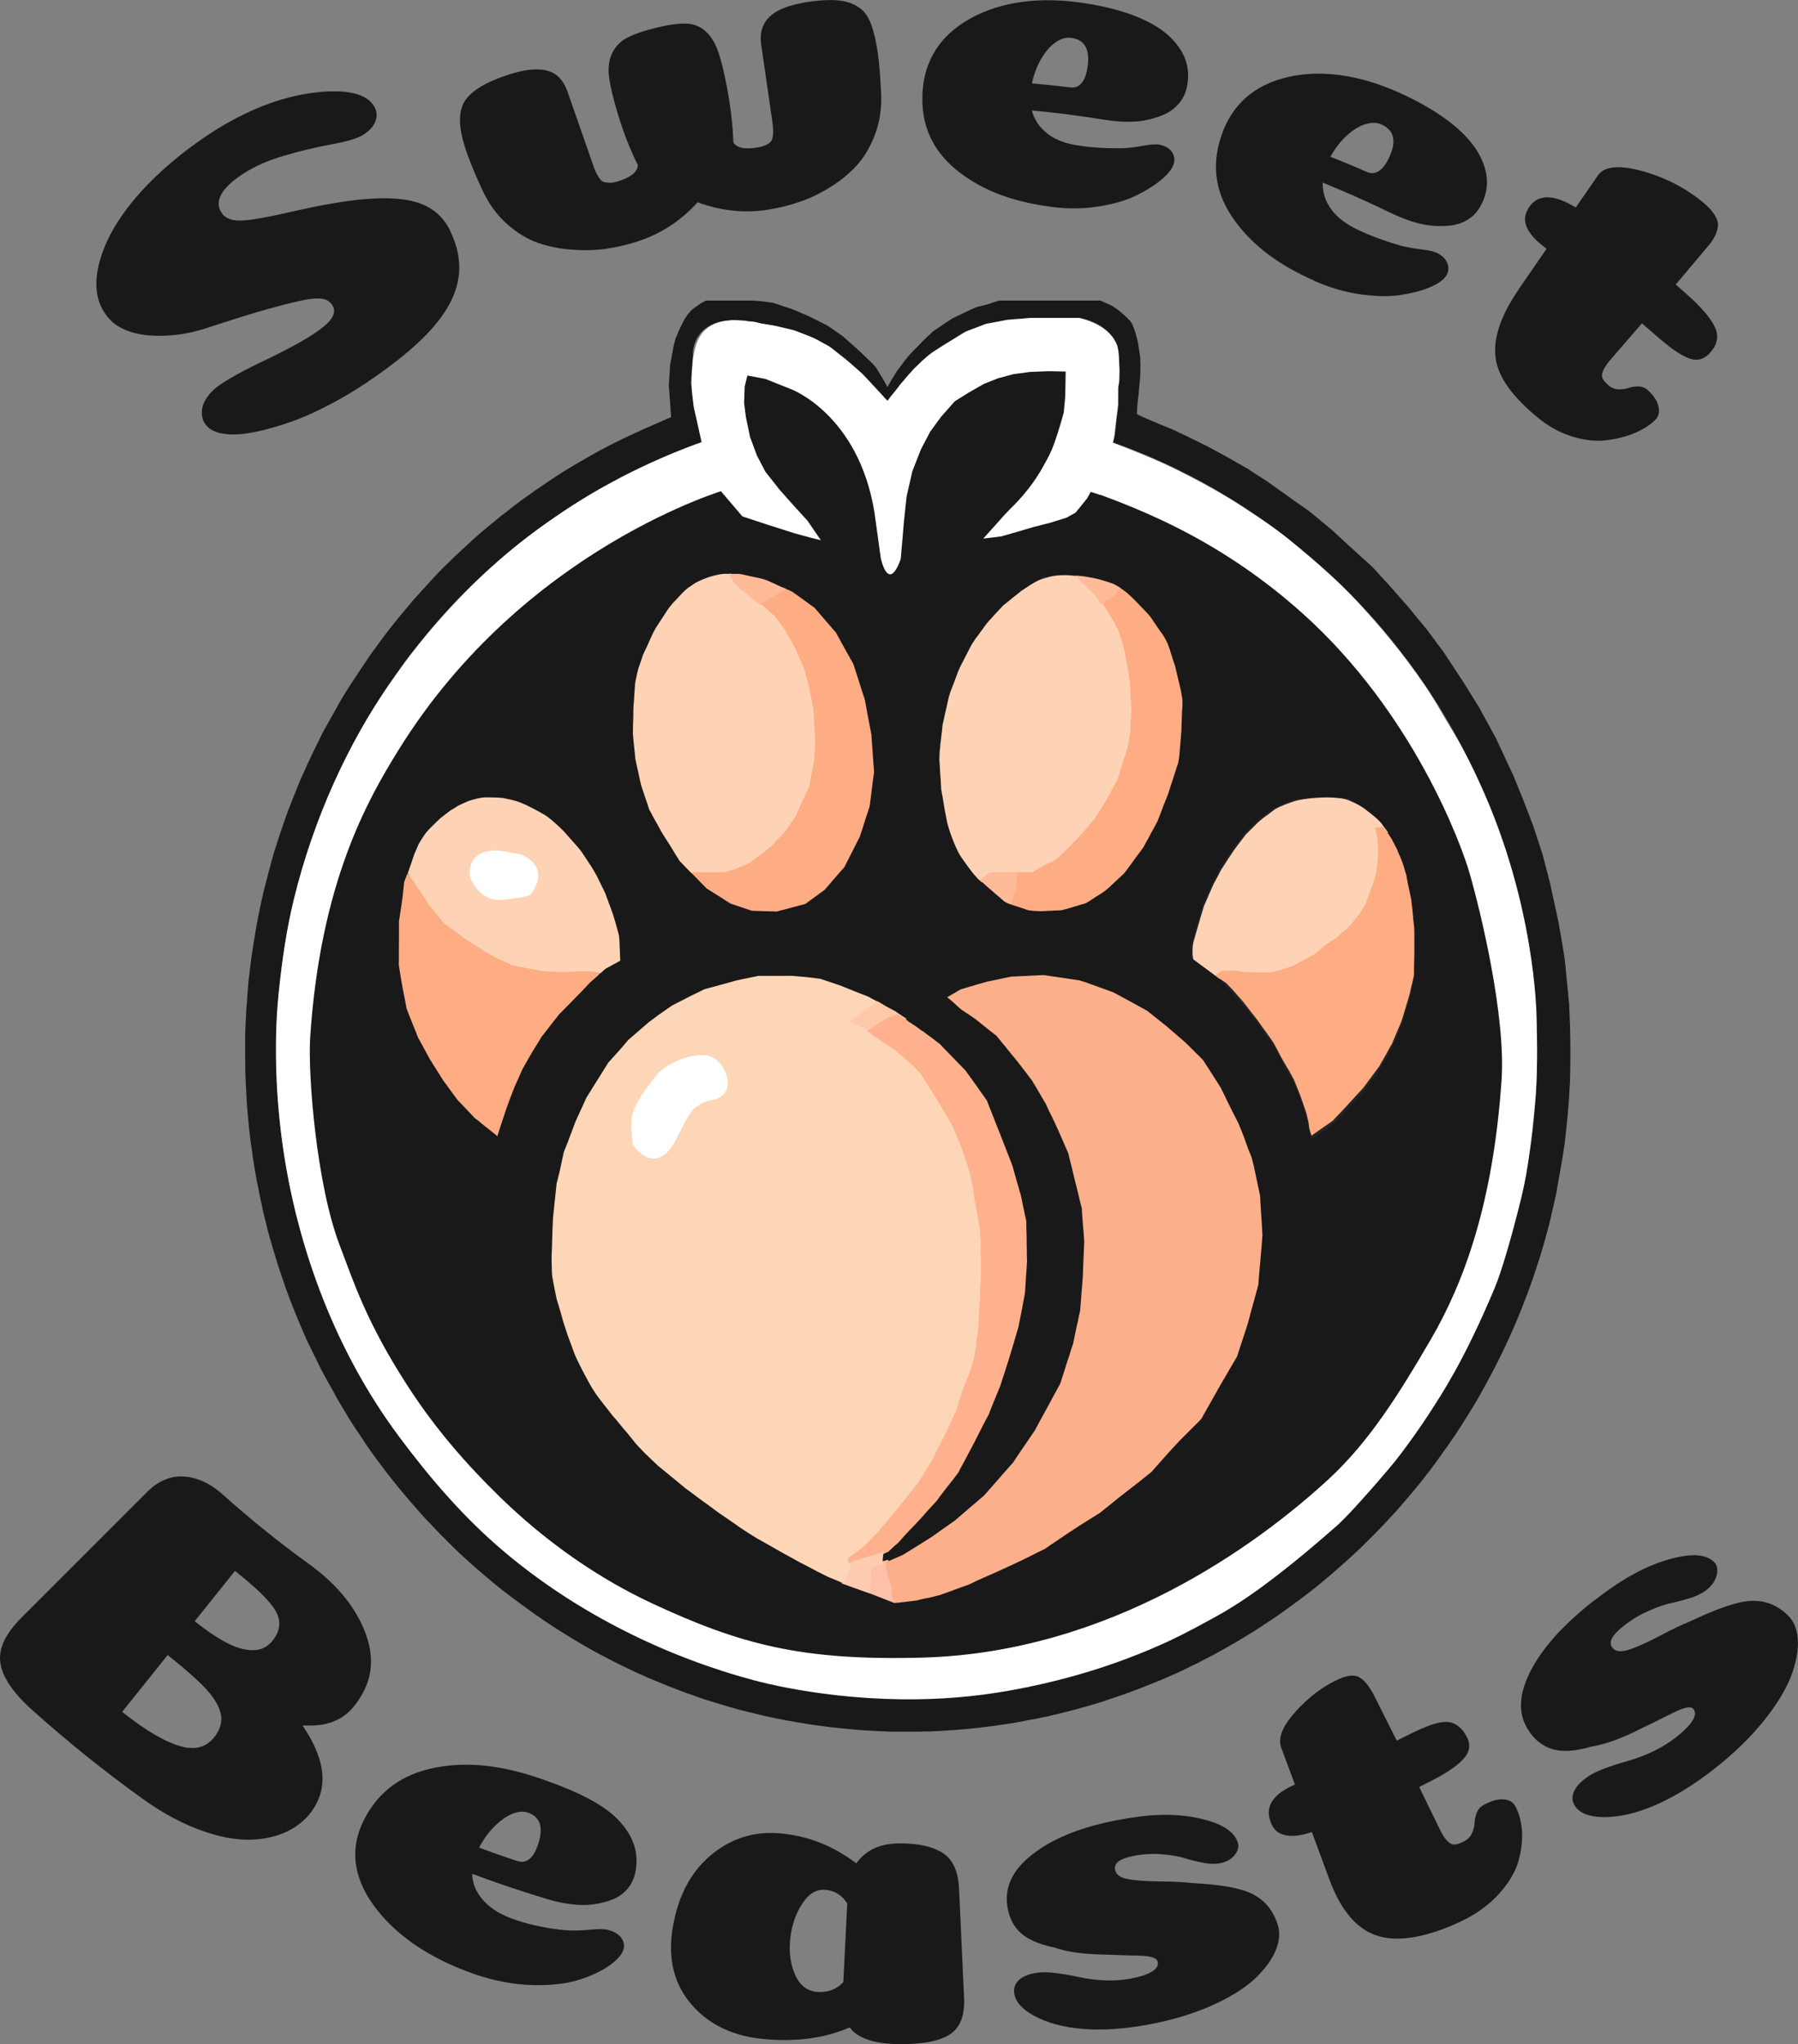 <?xml version="1.0" encoding="UTF-8"?>
<svg id="Layer_1" data-name="Layer 1" xmlns="http://www.w3.org/2000/svg" xmlns:xlink="http://www.w3.org/1999/xlink" viewBox="0 0 256.25 291.33">
  <rect x="0" y="0" width="256.25" height="291.33" fill="#808080" stroke="none"/>
  <defs>
    <style>
      .cls-1, .cls-2, .cls-3 {
        fill: none;
      }

      .cls-4 {
        fill: #fcc1a8;
        stroke: #fcc1a8;
      }

      .cls-4, .cls-2, .cls-3, .cls-5, .cls-6, .cls-7, .cls-8, .cls-9, .cls-10, .cls-11, .cls-12, .cls-13, .cls-14, .cls-15, .cls-16, .cls-17, .cls-18 {
        stroke-linejoin: round;
      }

      .cls-4, .cls-5, .cls-6, .cls-7, .cls-8, .cls-9, .cls-11, .cls-12, .cls-13, .cls-14 {
        stroke-width: 0px;
      }

      .cls-2 {
        stroke: #000;
      }

      .cls-2, .cls-3, .cls-17, .cls-18 {
        stroke-width: 0px;
      }

      .cls-3 {
        stroke: rgba(0, 0, 0, 0);
      }

      .cls-5 {
        fill: #fcd6b6;
      }

      .cls-5, .cls-8, .cls-13 {
        stroke: #fed3b5;
      }

      .cls-6 {
        stroke: #ffbb98;
      }

      .cls-6, .cls-8 {
        fill: #ffbb98;
      }

      .cls-7 {
        fill: #252424;
        stroke: #252424;
      }

      .cls-9 {
        fill: #fbaf8b;
        stroke: #ffad8b;
      }

      .cls-19 {
        clip-path: url(#clippath-1);
      }

      .cls-20 {
        clip-path: url(#clippath-2);
      }

      .cls-10 {
        stroke-width: 6.5px;
      }

      .cls-10, .cls-21, .cls-17 {
        fill: #191919;
      }

      .cls-10, .cls-17 {
        stroke: #191919;
      }

      .cls-22 {
        fill: rgba(25, 25, 25, 0);
      }

      .cls-11, .cls-18 {
        fill: #fff;
        stroke: #fff;
      }

      .cls-12 {
        fill: #fdac84;
        stroke: #fdac84;
      }

      .cls-13 {
        fill: #fed3b5;
      }

      .cls-14 {
        fill: #feccb0;
        stroke: #feccb0;
      }

      .cls-23 {
        fill: rgba(37, 36, 36, 0);
      }

      .cls-15 {
        fill: #fec9a8;
        stroke: #ffc9a9;
        stroke-width: 0px;
      }

      .cls-16 {
        fill: #feb18c;
        stroke: #ffb18b;
        stroke-width: 0px;
      }
    </style>
    <clipPath id="clippath">
      <rect class="cls-1" x="29.78" y="42.84" width="199.16" height="204.01"/>
    </clipPath>
    <clipPath id="clippath-1">
      <rect class="cls-1" x="29.78" y="42.84" width="199.16" height="204.01"/>
    </clipPath>
    <clipPath id="clippath-2">
      <rect class="cls-1" x="29.78" y="42.84" width="199.16" height="204.01"/>
    </clipPath>
  </defs>
  <g class="cls-19">
    <g id="Layer-4">
      <path class="cls-22" d="M95.66,59.46l-.34-4.58.19-2.88.5-2.79,1.02-2.49s.87-3.62,4.61-3.86c1.22-.08,4.75-.22,4.75-.22l3.74.48,2.73.91,2.29.98,2.65,1.34,2.18,1.51,2.33,2.05,2.34,2.24,1.23,2,.55,1.01.91-1.21,1.61-2.3,1.65-1.98,2.26-2.42,2.78-1.87,3.2-1.52,2.76-.52,2.74-.44,3.99-.1,3.48-.11,3.73.84,2.87,1.49s4.08,2.85,3.81,6.4c-.27,3.55-.35,4.71-.35,4.71l-.41,2.74,2.88,1.25,3.17,1.31,4.1,1.98,2.93,1.57,3.31,1.89,2.71,1.75,3.1,2.21,2.95,2.1,3,2.48,3.12,2.85,2.99,2.72,2.39,2.62,2.6,2.97,2.66,3.23,2.33,3.1,2.73,4.15,2.34,3.76,2.38,4.37,2.52,5.38,1.39,3.44,1.45,3.78,1.31,3.97,1.05,4.06,1.23,5.66.82,4.79.41,3.91.3,3.1.15,3.7.02,2.25v2.18s-.04,2.69-.04,2.69l-.19,3.13-.22,2.46-.35,3.33-.32,2.09-.34,1.96-.36,1.89s-.18,1.15-.22,1.27l-.21.97-.32,1.36-.24,1.07-.39,1.51-.42,1.56-.34,1.15-.28.99-.3.91-.63,1.96-.35,1.01-.57,1.61-.41,1.03-.33.89-.64,1.54-.44,1.06-.4.9-.53,1.19-.47.99-.36.76-.58,1.17-.46.91-.47.93-.46.84-.67,1.27-.59,1.04-.46.81-.47.79-.63,1.03-.97,1.57-.8,1.23-1.03,1.52-.65.91-1.08,1.5-.6.82-.63.82-1.06,1.37-.65.81-1.12,1.34-.58.68-.79.91-.67.75-.95,1.04-1.02,1.08-1.16,1.18-.88.87-1.17,1.15-1.4,1.28-.84.77-.86.74-.47.42-.73.62-.54.44-.59.49-.56.47-.46.37-.71.54-.8.6-.35.28-.31.22-.49.36-.44.34-.52.38-.76.53-.5.36-.64.45-.5.33-.49.32-.68.45-.79.51-.7.44-1.02.62-.57.35-.76.45-.61.35-1.09.62-.7.39-.69.37-.69.36-.73.39-.77.39-.9.44-.6.3-.71.32-.54.27-.62.26-.62.29-.72.31-.93.41-.83.34-.92.37-.7.26-.69.26-.66.25-.62.22-.83.31-.62.2-1,.34-1.39.46-.72.22-.64.19-.62.17-.72.21-.79.22-.78.21-.62.16-.86.21-.91.21-.74.17-.78.17-1.22.26-.9.16-.8.16-.96.16-1.19.18-.9.14-.72.1-.82.1-.71.09-.68.07-.84.09-.89.09-.76.07-.87.08-.75.05-.76.04-.66.05-.8.03-.73.03-.96.03-.97.02h-.83s-.84,0-.84,0h-1.07s-.84-.01-.84-.01l-.7-.02-.91-.03-.9-.04-.89-.05-.92-.07-.68-.04-.67-.05-.54-.06-.71-.07-.63-.06-.56-.05-.63-.07-.74-.1-.8-.11-.78-.1-1.04-.15-1.08-.17-1-.17-.53-.09-.66-.12-.58-.11-.75-.15-.57-.12-.55-.12-.69-.15-.72-.17-.76-.19-.87-.22-.7-.16-.72-.2-.62-.17-.62-.18-.56-.16-.56-.17-.55-.17-.62-.2-.56-.16-.56-.2-.55-.17-.52-.19-.57-.19-.53-.18-.56-.2-.62-.24-.54-.2-.59-.23-.59-.23-.49-.19-.55-.23-.51-.2-.57-.25-.55-.23-.44-.18-.55-.25-.5-.22-.82-.38-.57-.26-.44-.22-.55-.27-.48-.23-.53-.27-.59-.29-.38-.2-.47-.24-.54-.29-.53-.29-.56-.3-.5-.28-.56-.31-.73-.43-.67-.4-.73-.43-.7-.43-.63-.41-.57-.34-.69-.45-.53-.34-.62-.4-.59-.4-.53-.37-.53-.37-.58-.42-.46-.32-.44-.32-.5-.36-.41-.32-.49-.36-.53-.39-.67-.51-.6-.47-.75-.61-.61-.5-.59-.48-.61-.52-.57-.48-.53-.48-.5-.45-.62-.56-.59-.52-.6-.57-.53-.5-.65-.64-.5-.49-.5-.5-.69-.7-.57-.58-.52-.56-.9-.94-.58-.65-.7-.8-.46-.51-.67-.77-.56-.67-.43-.53-.54-.64-.46-.6-.35-.44-.48-.6-.62-.81-.48-.62-.45-.64-.56-.75-.51-.7-.57-.82-.47-.72-.59-.88-.45-.68-.69-1.09-.58-.96-.89-1.49-.37-.61-.65-1.19-.37-.65-.37-.67-.45-.82-.56-1.06-.4-.82-.4-.81-.38-.76-.36-.73-.37-.78-.35-.81-.33-.77-.33-.75-.41-.99-.36-.87-.32-.81-.29-.72-.34-.91-.3-.81-.33-.98-.39-1.11-.25-.75-.24-.81-.28-.89-.24-.81-.35-1.2-.27-.92-.23-.89-.23-.94-.25-.94-.25-1.01-.15-.77-.18-.73-.13-.68-.21-1.06-.18-.85-.15-.86-.16-.91-.19-1.16-.13-.87-.1-.74-.11-.75-.1-.82-.1-.87-.09-.83-.07-.7-.1-1.06-.1-1.09-.06-.88-.05-1.01-.07-1.41-.05-1.07-.02-.93v-1.39s-.04-1.12-.04-1.12l.02-.94.02-1.47.04-1.19.08-1.62.07-1.14.09-1.22.1-1.46.11-1.13.16-1.21.11-1.06.16-1.15.17-1.08.2-1.25.33-1.99.34-1.74.26-1.25.3-1.37.47-1.89.36-1.4.42-1.53.36-1.27.58-1.81.64-1.92.76-2.17.87-2.23.97-2.39,1-2.21,1.26-2.65.97-1.95,1.1-1.95,1.32-2.41,1.06-1.72,1.2-1.83,1.21-1.81.88-1.31.89-1.18.94-1.3.69-.89,1.36-1.71,1.1-1.3,1.04-1.25,1.65-1.82,1.13-1.22,1.27-1.35,1.86-1.81,1.62-1.5,1.45-1.34,1.8-1.53,1.86-1.51,2.42-1.9,2.29-1.64,1.93-1.3,1.89-1.25,2.04-1.23,2.52-1.45,1.88-1.02,2-1.03,1.61-.75,1.45-.67,1.68-.74,1.28-.55,1.1-.54Z"/>
      <path class="cls-17" d="M98.08,58.37l1.89,4.69-.49.17-.86.31-.48.18-.96.36-.99.4-.62.26-.65.27-.65.28-.58.25-.69.31-.68.3-.76.36-.58.28-.96.47-.7.34-.63.33-.51.27-.55.3-.59.32-.68.37-.59.33-.64.37-.69.4-.61.37-.65.39-.54.33-.42.27-.45.28-.54.35-.62.4-.5.34-.33.22-.46.31-.47.33-.43.29-.46.33-.45.32-.48.34-.36.28-.36.27-.33.24-.51.38-.45.34-.41.32-.53.42-.36.28-.5.42-.45.36-.45.37-.34.3-.31.26-.35.31-.45.38-.4.36-.28.25-.27.23-.29.26-.28.26-.5.45-.55.52-.48.46-.53.5-.36.35-.7.69-.51.52-.67.69-.43.45-.41.45-.51.55-.64.7-.53.6-.48.54-.59.69-.81.97-.51.63-.82,1.01-.36.46-.32.4-.61.8-.45.61-.47.66-.41.57-.34.47-.37.54-.59.85-.39.58-.37.56-.34.53-.37.58-.48.76-.36.59-.34.56-.33.54-.4.69-.42.72-.31.55-.27.49-.37.68-.31.59-.41.77-.38.73-.44.88-.36.74-.31.64-.4.84-.39.85-.34.77-.44,1.01-.33.79-.33.8-.29.72-.39.99-.27.71-.23.64-.29.8-.22.63-.21.59-.23.7-.28.85-.26.82-.24.77-.25.84-.25.85-.25.92-.16.61-.15.59-.18.72-.13.5-.13.57-.12.5-.15.65-.12.6-.17.77-.1.51-.13.67-.14.75-.19,1.13-.15.88-.14.91-.13.92-.12.9-.09.76-.13,1.14-.09.88-.1,1.04-.06.7-.09,1.28-.05.88-.07,1.24-.02.58-.03.91-.02.69-.02.91v1.19s0,.7,0,.7v.99s.02.82.02.82l.02.66.04,1.04.04.78.05.86.06.85.07.95.06.66.06.69.09.88.09.82.1.84.08.6.13.95.13.88.14.85.12.8.16.96.12.67.15.76.13.7.13.62.15.75.19.81.15.65.13.59.14.58.16.63.17.63.15.53.13.49.11.41.17.58.18.64.15.52.18.57.19.6.22.71.2.58.18.55.27.78.23.67.2.54.38,1.04.25.65.33.85.31.78.38.9.39.92.3.68.38.85.45.96.41.87.39.78.5.98.42.83.36.69.5.94.48.85.43.75.33.58.53.9.41.68.42.69.48.75.44.7.52.78.56.85.51.75.61.87.52.72.45.62.56.75.36.48.52.67.45.56.54.69.64.78.44.53.43.51.62.73.58.66.53.6.44.49.54.58.36.38.56.6.54.56.58.58.6.6.54.54.55.53.62.59.68.63.4.37.62.55.64.56.54.47.51.44.56.48.84.69.49.4.54.43.71.55.44.34.5.37.42.32.49.36.61.45.5.36.55.38.54.37.84.57.55.37.69.45.72.47.85.54.88.54.97.56.66.38.97.56.92.51.69.37.43.22,1.09.57,1.06.52.85.42.92.43.76.35,1.18.52,1.17.5.81.33.8.33.89.35.9.34.98.36.85.3.83.28,1.15.37.71.22,1.24.38,1.19.34,1.38.37,1.02.25,1.09.27,1.35.3,1.09.24.95.18,1.13.21.77.13.84.15.78.11.86.12.7.1.59.08.72.08.97.12.69.06.34.03.63.05.47.04.56.05.78.05.55.04.84.04.84.05.99.03h.72s1.1.03,1.1.03h1.26s1.2-.02,1.2-.02l1.32-.03,1.15-.05,1.15-.05,1.22-.09,1.48-.12,1.16-.1,1.27-.15,1.04-.13,1.24-.17,1.27-.19,1.01-.16,1.11-.19.88-.16.9-.19.78-.16.89-.19,1.29-.31,1.56-.38,1.01-.27,1.05-.3,1.53-.45,1.16-.36,1.2-.4,1.32-.45,1.05-.38.93-.37,1-.38.88-.35,1.03-.44.74-.32.72-.31.65-.29.73-.34.45-.23,1.27-.61,1.09-.55.61-.31,1.09-.58,1.26-.69.99-.57,1.22-.71.91-.54.91-.58.82-.51.72-.47.61-.4.64-.44.49-.34.74-.52.81-.58.78-.58.55-.41.51-.38.66-.51.6-.47.62-.5.86-.7.63-.53.69-.6.66-.56.44-.4.43-.38.32-.28.43-.4.42-.38.48-.46.5-.47.46-.45.48-.47.52-.52.4-.4.55-.57.71-.74.67-.72.65-.71.57-.63.78-.89.61-.72.58-.69.62-.75.57-.71.88-1.13.59-.77.54-.73.68-.91.67-.93.69-1.03.54-.8.63-.98.64-.99.55-.87.53-.88.44-.73.53-.94.46-.78.47-.85.42-.79.44-.83.41-.8.41-.83.61-1.27.78-1.66.63-1.43.64-1.52.61-1.51.61-1.61.62-1.73.64-1.93.61-1.96.58-1.99.52-2.01.51-2.11.44-2.07.37-1.93.31-1.86.37-2.45.21-1.73.19-2.07.14-1.65.14-2.19.08-2.19.05-2.52-.02-2.52-.1-2.54-.2-2.84-.14-1.64-.19-1.66-.18-1.47-.2-1.36-.25-1.56-.26-1.49-.24-1.26-.29-1.45-.43-1.89-.49-1.94-.5-1.88-.37-1.29-.51-1.68-.43-1.32-.51-1.53-.42-1.12-.37-1.04-.47-1.18-.42-1.06-.57-1.33-.46-1.06-.6-1.34-.55-1.16-.72-1.46-.52-1.05-.71-1.35-.65-1.17-.76-1.33-.88-1.49-.57-.96-.68-1.06-.6-.92-.55-.84-.56-.82-.58-.83-.37-.51-.56-.78-.43-.59-.65-.84-.48-.64-.68-.85-.57-.72-.56-.68-.74-.9-.61-.7-.85-.98-.56-.61-.87-.95-.77-.8-1.07-1.11-.69-.68-1.08-1.06-.63-.6-1.12-1.03-1.06-.95-.92-.8-1.03-.86-1.22-1.01-.83-.65-.83-.65-.61-.46-.98-.73-.86-.62-1.02-.72-.96-.65-1.06-.71-1.54-.99-1.16-.7-.8-.49-.82-.48-1.39-.78-1.07-.59-.93-.48-.97-.49-1.03-.52-.78-.38-.73-.33-.81-.37-.76-.34-.68-.3-.78-.33-.96-.39-.92-.37-.95-.37-.71-.26-.75-.28-.34-.12,2.05-4.7,2.06,1.01.81.36,1.34.57.75.31,1.09.45.7.29.75.37.71.33.76.37.82.4.83.41.78.39.77.41.87.47.72.39.51.28.7.4.85.49.76.43.25.14.41.23.36.25.62.4.43.28.55.35.75.48.5.36.55.39.38.27.57.41.65.46.5.35.59.43.52.36.58.41.67.47.53.39.31.24.43.35.34.28.32.27.47.39.34.28.55.46.29.24.24.21.37.34.37.34.44.4.46.43.5.46.8.72.62.57.64.59.71.63.56.53.37.34.16.18.44.48.33.36.36.4.49.53.49.54.46.52.54.61.64.73.64.73.46.52.16.2.28.34.29.36.56.68.55.66.8.97.23.32.52.69.38.52.55.73.48.64.13.17.12.19.39.59.27.41.49.73.34.53.61.93.43.65.52.81.47.76.23.38.45.71.38.62.38.59.24.46.4.73.32.58.37.67.35.65.33.61.28.51.17.32.24.51.28.6.25.52.33.71.28.61.3.65.35.74.21.45.23.48.21.54.25.6.22.54.24.59.31.78.24.59.16.42.22.58.22.55.22.59.23.6.27.7.14.42.15.47.18.52.12.38.13.36.15.48.19.58.18.56.08.26.08.28.14.53.16.6.17.66.16.6.21.83.18.7.09.41.18.83.19.87.16.71.12.63.17.7.15.73.15.67.12.71.14.79.12.7.12.73.15.88.12.69.08.55.05.45.05.46.07.6.04.53.06.61.06.61.05.47.06.64.06.5.06.7.04.53.08.69v.29s.02.6.02.6l.03.5.02.61.04.84.05,2.6v2.1s-.02,1.96-.02,1.96l-.03,1.42-.09,1.43-.06,1.05-.08,1.13-.12,1.32-.07.71-.16,1.54-.12,1.11-.12.94-.1.62-.14.92-.11.65-.13.74-.11.65-.15.82-.13.71-.15.86-.06.41-.14.68-.1.46-.1.45-.15.63-.08.33-.11.5-.09.39-.07.35-.08.3-.15.63-.22.83-.26.95-.22.79-.24.81-.31,1.08-.13.4-.27.82-.28.86-.29.88-.37,1.06-.28.77-.27.75-.39.98-.37.98-.27.66-.35.85-.26.6-.38.88-.28.65-.39.86-.37.8-.36.76-.13.27-.33.66-.13.27-.31.6-.27.55-.29.55-.12.25-.22.39-.36.66-.27.52-.32.58-.32.58-.45.8-.43.73-.37.61-.5.82-.52.83-.61.97-.4.61-.4.62-.5.73-.36.52-.4.58-.5.69-.35.5-.45.63-.44.61-.45.6-.44.58-.38.48-.25.33-.49.62-.61.75-.71.85-.65.77-.8.93-.33.37-.42.48-.61.66-.77.83-.65.69-.6.61-.65.67-.85.85-.73.72-.65.63-.81.74-.75.69-.72.64-.66.57-.75.67-.66.54-.73.62-.71.58-.76.6-.78.6-.73.57-.75.53-.44.34-.68.49-.63.45-.7.5-.92.63-.55.35-.56.37-.4.27-.46.3-.32.21-.2.13-.47.28-.41.26-.14.09-.39.23-.49.3-.57.34-.39.23-.64.36-.73.42-.77.43-.78.43-.66.34-.79.41-.7.37-.82.39-.88.44-1.06.51-1.33.59-1.01.44-1.52.63-2,.78-2.13.79-1.5.5-1.42.49-1.24.38-1.51.43-1.22.34-.67.17-1.63.41-1.63.39-1.59.33-1.15.21-1.35.26-1.17.2-1.18.18-1.17.17-1.14.14-.76.09-1.23.14-.74.07-1.66.14-.77.05-1.15.08-1.53.07-1.81.04h-1.49s-.93,0-.93,0h-1.37s-1.05-.04-1.05-.04l-1.54-.07-.82-.05-1.31-.09-1.27-.11-1.16-.11-1.62-.17-1.27-.17-1.53-.21-.97-.16-1.08-.18-1.3-.23-1.28-.25-.87-.17-1.03-.23-.62-.15-.74-.18-1.06-.26-1.07-.26-.73-.21-.79-.22-.86-.25-1-.31-.95-.29-.7-.22-.78-.26-.87-.32-.76-.26-.44-.16-.72-.27-1.1-.42-1.16-.46-.34-.15-.73-.29-.6-.26-.65-.26-.54-.25-.74-.33-.66-.3-.45-.22-.36-.16-.41-.21-.73-.34-1.04-.52-.92-.48-1.85-.98-1.52-.87-1.51-.9-1.87-1.15-2.04-1.34-1.62-1.12-1.7-1.23-1.47-1.09-1.21-.92-1.2-.97-1.69-1.42-1.28-1.11-1.11-1-1.01-.92-.85-.83-.49-.49-.94-.94-.74-.75-.84-.89-.64-.68-.52-.54-.47-.53-.49-.56-.44-.5-.59-.68-.55-.64-.49-.59-.62-.74-.39-.49-.54-.68-.4-.51-.18-.23-.66-.87-.27-.36-.54-.73-.61-.83-.48-.67-.54-.78-.38-.59-.47-.71-.41-.6-.53-.8-.5-.78-.43-.73-.44-.73-.41-.68-.48-.81-.26-.49-.26-.47-.41-.73-.52-.93-.5-.92-.5-.96-.25-.53-.44-.88-.51-1.04-.62-1.26-.53-1.22-.35-.8-.63-1.51-.46-1.15-.55-1.38-.55-1.51-.47-1.38-.54-1.58-.36-1.18-.44-1.46-.43-1.47-.33-1.21-.29-1.19-.31-1.22-.23-1.12-.15-.65-.16-.77-.11-.56-.1-.57-.19-.86-.22-1.26-.15-.9-.17-1.07-.15-1.1-.13-.9-.12-.87-.1-.9-.07-.65-.07-.77-.06-.63-.12-1.29-.08-1.1-.05-1.06-.04-.77-.05-.97-.04-.9-.02-.83v-.83s-.02-.85-.02-.85v-.97s0-.91,0-.91v-.87s.02-.89.02-.89l.03-.84.03-.56.04-.8.04-.81.04-.56.09-1.08.07-1.12.06-.67.08-1.02.13-.91.07-.65.1-.84.12-.91.11-.73.19-1.19.19-1.17.2-1.2.28-1.47.27-1.31.19-.9.24-1.04.32-1.29.43-1.65.39-1.45.35-1.27.42-1.31.37-1.15.44-1.3.44-1.27.4-1.11.45-1.14.42-1.07.52-1.29.43-1.04.4-.88.51-1.12.18-.39.24-.5.52-1.1.36-.74.75-1.52.34-.65.44-.78.64-1.13.49-.88.54-.99.46-.79.5-.8.5-.81.34-.52.45-.67.44-.67.47-.7.51-.76.74-1.1.34-.49.49-.65.46-.63.58-.79.19-.27.22-.28.32-.41.23-.3.43-.54.37-.47.48-.6.53-.63.61-.72.45-.54.34-.42.42-.47.57-.62.41-.46.52-.57.52-.58.48-.52.4-.43.49-.51.5-.52.4-.39.45-.43.45-.44.4-.4.47-.43.62-.58.51-.47.53-.49.5-.46.68-.61.57-.49.51-.43.77-.64.44-.35.63-.53.55-.44.62-.47.67-.52.65-.51.92-.69,1.13-.8.74-.54.85-.57.94-.64,1.17-.78.96-.62.88-.54.93-.56,1.04-.59.96-.56.96-.54,1.64-.88,1.39-.7.93-.45,1.08-.51,1.39-.64"/>
      <path class="cls-10" d="M102.77,69.93l3.06,3.65,2.79.92,3.09,1.03,2.61.78,2.69.67-1.9-2.75-1.89-2.08-2.04-2.31-2.07-2.61-1.19-2.26-1.03-2.69-.57-2.81-.25-2.07.06-2.3.39-1.56,2.57.44,1.68.66,2.01.83,2.26,1.21,2.02,1.54,1.54,1.49,1.79,2.17,1.18,1.81.93,1.89.81,2.41.7,2.3.63,2.46.35,3.06.38,2.46.3,1.9s1.17,3.95,2.68-.35l.37-3.83.18-2.55.43-3.08.68-3.25,1.29-3.15,1.31-2.5,1.59-2.15,1.89-2.12,2.11-1.34,2.05-1.17,2.02-.81,2.16-.58,2.37-.32,2.84-.12,2.27.06-.07,3.47-.21,2.36-.68,2.53-1.15,3.02-1.25,2.46-1.53,2.4-1.55,1.87-2.17,2.17-1.52,1.71-1.61,1.78,2.53-.3,2.14-.61,2.31-.69,2.56-.65,2.3-.73,1.32-.71,1.62-2,.56-1,.56.19.37.12.39.14.44.15.44.16.41.15.51.18.42.16.38.14.54.21.42.17.36.14.54.23.34.13.57.23.49.22.48.21.58.26.5.22.72.33.55.26.49.24.53.26.52.25.51.26.38.2.4.21.5.26.49.27.48.26.46.25.47.26.42.24.37.2.46.28.54.31.51.31.54.32.5.31.37.24.63.4.44.29.37.24.44.3.55.38.43.3.45.31.43.3.63.45.58.43.53.39.38.28.49.38.51.38.47.37.58.47.52.42.58.48.49.42.47.41.56.49.5.43.36.33.52.46.48.45.7.65.54.53.36.36.43.42.39.4.36.36.39.4.42.44.48.5.41.45.51.56.43.47.37.42.64.73.4.45.56.66.39.48.44.53.4.51.32.39.55.7.4.55.4.52.39.54.41.56.37.51.4.57.36.51.33.49.47.7.42.63.33.52.37.59.32.52.28.44.3.49.27.47.42.71.26.45.22.4.3.53.19.34.18.32.23.43.27.52.27.51.23.45.29.57.28.57.28.57.24.51.18.38.28.6.23.51.2.45.22.51.21.48.25.59.26.62.22.52.27.7.24.62.21.55.21.57.24.67.2.56.17.46.26.75.18.54.17.53.2.66.15.5.14.45.22.76.16.59.13.46.16.6.12.46.12.47.17.68.12.53.13.54.14.65.14.62.11.57.13.6.09.48.08.41.13.74.1.57.08.43.09.6.08.53.11.71.08.61.11.79.07.54.08.62.08.66.06.65.05.42.06.69.05.6.06.71.03.59.03.49.04.66.03.63.02.6.03.79.02.61v.48s.02.71.02.71v.64s0,.56,0,.56v.46s-.02.7-.02.7l-.02.61v.56s-.04.68-.04.68l-.03.56-.03.72-.04.64-.05.66-.05.71-.04.54-.07.69-.05.6-.05.48-.07.58-.08.73-.06.49-.09.66-.09.66-.09.61-.1.58-.09.58-.12.68-.1.56-.13.73-.12.6-.11.6-.11.54-.12.62-.14.61-.1.41-.14.63-.14.55-.11.47-.17.67-.16.59-.17.63-.15.51-.12.42-.19.63-.17.57-.12.42-.19.6-.2.58-.2.62-.26.74-.27.75-.2.57-.15.42-.26.67-.23.59-.17.43-.29.74-.25.59-.32.75-.22.51-.26.59-.27.6-.29.63-.23.47-.27.56-.26.53-.2.41-.21.44-.29.57-.27.52-.18.35-.35.65-.29.52-.43.79-.29.51-.26.44-.28.49-.23.38-.28.48-.3.49-.27.44-.41.65-.37.57-.51.79-.35.53-.22.34-.37.54-.35.51-.57.8-.53.72-.49.67-.42.55-.35.46-.45.57-.33.42-.53.66-.48.58-.55.66-.42.49-.56.65-.44.5-.46.52-.54.6-.54.58-.62.64-.6.62-.43.45-.75.75-.37.36-.49.48-.37.35-.82.77-.33.29-.52.47-.42.38-.62.54-.61.52-.45.39-.36.3-.86.7-.66.53-.68.53-.46.36-.62.46-.52.39-.52.38-.57.41-.45.31-.41.29-.64.45-.39.26-.62.42-.53.35-.35.24-.89.56-.57.35-1.2.72-.53.32-.52.3-.56.32-.5.27-.61.33-.59.33-.86.45-.6.31-.56.28-.62.3-.65.32-.58.27-.46.22-.53.25-.5.22-.48.22-.5.22-.74.32-.56.23-.42.17-.42.17-.61.24-.42.16-.45.17-.47.17-.41.16-.59.21-.5.18-.49.17-.43.14-.56.19-.53.18-.41.13-.44.14-.44.13-.62.18-.44.13-.5.15-.57.15-.4.11-.51.15-.36.09-.53.13-.33.09-.38.08-.6.14-.48.11-.6.13-.51.11-.84.18-.71.14-.41.09-.91.17-.64.11-.68.11-.62.1-.93.14-.54.08-.94.12-.64.07-.86.1-.66.07-.61.06-.76.07-.96.07-.75.05-1.02.06-.74.03-.81.04h-.64s-.65.02-.65.02l-.53.02h-.52s-.43,0-.43,0h-.71s-.56-.01-.56-.01h-.89s-.6-.03-.6-.03h-.41s-.82-.05-.82-.05l-.65-.03-1.11-.06-.7-.06-.99-.08-.56-.04-.94-.09-.72-.08-.94-.11-.65-.08-.63-.09-.59-.08-1.19-.18-.57-.09-.46-.09-.63-.1-.43-.08-1-.2-.7-.15-.86-.18-.57-.13-.64-.14-.49-.12-.86-.22-.61-.17-.55-.14-.52-.14-.38-.11-.88-.25-.53-.15-.48-.14-.73-.23-.57-.19-.98-.33-.6-.2-.95-.33-.61-.23-.72-.27-.83-.32-.51-.2-.74-.3-.55-.22-.55-.23-.55-.24-.64-.29-.51-.23-.81-.38-.54-.24-.75-.37-.56-.27-.32-.16-.7-.35-.62-.32-.5-.25-.54-.29-.57-.32-.69-.38-.52-.29-.74-.44-.52-.3-.52-.3-.61-.38-.55-.34-.56-.35-.65-.42-.53-.35-.56-.37-.58-.4-.41-.28-.79-.55-.64-.46-.76-.57-.54-.39-.61-.47-.48-.37-.71-.56-.41-.32-.63-.52-.54-.45-.39-.33-.63-.55-.47-.4-.54-.48-.33-.3-.49-.44-.51-.47-.62-.59-.41-.39-.55-.53-.35-.34-.51-.51-.47-.48-.31-.31-.57-.6-.45-.48-.45-.49-.63-.69-.41-.46-.58-.66-.43-.5-.6-.72-.43-.52-.43-.53-.37-.46-.35-.43-.54-.71-.45-.58-.59-.79-.33-.45-.43-.6-.33-.45-.38-.54-.3-.43-.36-.53-.39-.59-.29-.45-.55-.85-.38-.6-.33-.54-.31-.52-.25-.43-.41-.69-.3-.52-.3-.54-.43-.75-.34-.62-.29-.54-.22-.4-.27-.52-.2-.39-.28-.55-.29-.6-.4-.83-.27-.54-.32-.7-.27-.6-.24-.53-.27-.6-.27-.65-.21-.51-.28-.68-.26-.65-.27-.69-.2-.53-.27-.73-.19-.52-.26-.74-.23-.65-.21-.64-.17-.52-.2-.6-.15-.5-.21-.68-.13-.43-.15-.51-.2-.73-.22-.81-.19-.73-.17-.71-.15-.6-.18-.76-.2-.87-.19-.88-.17-.86-.14-.77-.14-.78-.13-.69-.11-.72-.1-.64-.09-.59-.1-.75-.1-.74-.07-.59-.11-.96-.06-.6-.07-.74-.07-.63-.05-.7-.04-.6-.06-1.01-.04-.66-.03-.67-.05-1.17-.02-.89v-.91s-.02-.67-.02-.67v-1.19s.02-.74.02-.74v-.8s.04-.8.04-.8l.04-.67.04-.76.03-.53.04-.67.04-.51.04-.6.05-.6.06-.61.05-.53.05-.53.09-.77.08-.59.07-.66.12-.78.07-.53.07-.46.1-.62.11-.72.09-.48.13-.79.13-.67.09-.41.17-.82.15-.73.1-.45.17-.74.17-.71.2-.82.19-.74.16-.6.21-.78.17-.62.17-.55.29-.95.2-.64.24-.75.17-.53.34-.97.18-.54.4-1.08.22-.62.32-.81.3-.75.14-.35.22-.55.28-.67.35-.8.3-.67.34-.73.32-.69.33-.7.33-.69.37-.73.35-.69.37-.72.51-.94.28-.5.32-.57.28-.5.35-.59.26-.43.41-.69.33-.55.45-.72.3-.48.52-.81.36-.54.39-.59.22-.32.52-.75.34-.5.24-.34.42-.57.47-.63.36-.48.5-.66.38-.5.49-.62.42-.52.41-.5.36-.43.47-.55.42-.49.56-.64.39-.43.45-.49.34-.38.41-.44.5-.54.41-.43.49-.51.38-.39.56-.55.39-.39.54-.53.43-.41.36-.34.5-.47.36-.33.6-.54.43-.37.59-.53.48-.42.46-.39.38-.31.54-.45.4-.32.55-.44.37-.29.38-.3.48-.38.32-.24.66-.5.44-.31.4-.3.61-.44.49-.34.37-.25.34-.24.5-.35.45-.3.44-.29.47-.31.53-.34.44-.29.48-.28.43-.28.65-.39.49-.28.58-.34.5-.29.48-.27.58-.32.53-.29.8-.43.74-.38.52-.26.67-.35,1.19-.58.55-.26.99-.45.71-.32,1.04-.45.75-.32.98-.4,1.3-.5.59-.23.78-.28.47-.17.78-.27.71-.23"/>
    </g>
  </g>
  <g id="Layer-11">
    <path class="cls-18" d="M100.45,62.86s-6.61,2.14-14.48,6.54c-2.94,1.64-5.96,3.59-9.26,5.98-6.05,4.4-12.22,10.25-17.96,17.64-1.18,1.52-2.23,3.01-3.39,4.68-5.62,8.11-10.64,18.78-13.5,30.55-1.01,4.16-1.62,8.38-2.09,12.8-.08.75-1.44,11.25,1.02,25.36,2.02,11.59,6.7,25.7,16,38.22,4.46,6,9.25,11.6,15.02,16.48,10.73,9.07,23.5,15.11,35.6,18.35,4.79,1.28,17.01,3.74,30.89,2.27,4.9-.52,10.76-1.66,16.58-3.41,4.91-1.48,9.83-3.44,13.58-5.35,1.51-.77,2.63-1.36,4.8-2.56,2.98-1.64,7.82-4.65,17.34-13.03,1.54-1.36,5.21-5.52,7.83-8.64.9-1.07,4.42-5.65,7.89-11.52,2.48-4.21,4.82-9.18,6.66-13.56,1.06-2.51,2.33-7.07,3.34-11.02.88-3.44,1.5-5.69,2.41-14.88.46-4.68.32-9,.26-12.75-.01-.8-.26-16.09-7.89-32.95-2.79-6.16-4.2-7.96-6.15-11.37-2.29-4-6.25-9.02-8.8-11.93-3.86-4.42-5.62-6.17-11.72-11.27-2.1-1.76-3.71-2.9-7.69-5.49-2.48-1.62-6.12-3.62-9.55-5.3-3.43-1.69-8.58-3.59-8.58-3.59l-2.71,4.99-.47,1.19v.74s4.76,1.6,9.78,3.94c6.15,2.86,13.3,7.05,20.44,13.46,15.94,14.31,22.67,33.18,23.74,36.83,1.55,5.31,5.24,20.45,4.61,29.69-1.2,17.56-5.36,28.85-10.1,36.97-4.5,7.74-8.77,14.56-14.55,19.89-10.3,9.49-31.2,24.71-57.92,25.43-17.04.46-25.85-1.82-38.56-7.76-7.23-3.38-14.79-8.45-21.68-15.19-4.63-4.52-9.07-9.55-13.08-15.75-5.89-9.1-7.69-14.79-9.73-20.15-3.28-8.64-4.52-24.27-4.17-29.59,1.46-22.07,8.18-33.79,12.58-40.9,17.92-28.93,46.93-37.21,46.93-37.21l-2.41-4.14-.87-2.66Z"/>
    <path class="cls-18" d="M102.72,69.98l3.09,3.62,3.58,1.18,3.84,1.22,2.23.61,1.53.38-1.9-2.77-2.23-2.45-1.77-2-2-2.53-1.2-2.29-.99-2.67-.6-2.87-.25-1.99.08-2.32.39-1.58,2.56.48,3.7,1.48s9.56,3.59,11.84,17.5l.9,6.51s1.04,5.18,2.85.2l.47-5.47.37-3.48.82-3.58,1.22-3.12,1.34-2.55,1.57-2.14,1.92-2.16,1.93-1.21,2.22-1.27,2.02-.8,2.15-.58,2.35-.32,2.72-.11,2.41.05-.06,3.5-.21,2.34s-.66,2.45-1.34,4.35c-.49,1.37-.85,1.99-1.64,3.41-1.87,3.4-4.51,5.83-4.51,5.83l-.97,1.01-1.35,1.52-.96,1.06s-.58.68-.71.79l2.6-.32,2.46-.71,2.04-.6,2.45-.63,2.32-.72,1.31-.74,1.62-2,.52-.94,1.36.43.62-2.33.68-2.5.71-3.65.24-2.12.27-2.2.02-2.54s2.99-7.75-5.42-9.84c0,0-15.7-4.89-27.45,11.7l-3.36-3.51s-2.23-3.19-6.95-5.27c-2.64-1.16-3.41-1.53-7.74-2.26-3.04-.51-4.67-.42-5.23-.3-3.75.82-4.63,3.53-4.63,9.13s1.38,8.29,1.38,8.29c0,0-2.01,4.51,1.19,3.34"/>
  </g>
  <g class="cls-20">
    <g id="Layer-7">
      <path class="cls-17" d="M95.65,59.47l-.05-.66-.05-.75-.05-.7-.06-.78-.05-.71-.05-.61-.02-.38.02-.32.04-.62.04-.66.05-.58.03-.53v-.17s.1-.5.1-.5l.11-.59.07-.38.1-.55.09-.47.05-.3.15-.54.12-.48.16-.32.15-.36.12-.34.16-.34.13-.25.06-.16.1-.17.06-.12.13-.26.13-.25.13-.22.15-.22.23-.34.3-.36.23-.24.1-.1.2-.17.15-.11.26-.19.21-.13.37-.27.23-.14.25-.11.24-.15.29-.07.39-.14h3.4l1.31.07h.37s.12,0,.12,0h.17s.3.07.3.07l.58.05.3.03.54.03.54.07.89.12.44.06.56.18.78.26.78.26.61.2.34.15.52.21.43.19.4.17.61.26.32.16.36.17.52.26.54.28.39.19.45.23.09.04.42.29.3.2.51.36.56.39.37.25.55.49.58.51.65.57.7.63.31.3.69.66.62.59.39.4.32.38.33.55.23.38.1.15.26.43.15.25.25.46.17.29.14.26.51-.9.45-.75.42-.66.34-.45.43-.58.36-.49.3-.35.27-.34.31-.33.22-.24.23-.24.33-.33.32-.32.44-.47.38-.35.42-.44.33-.26.36-.38.46-.32.51-.34.55-.37.42-.28.42-.28.42-.29.5-.24.44-.21.44-.21.37-.17.44-.21.68-.32.53-.24.57-.16.59-.13.78-.23.78-.27.71-.2.72-.16.61-.13.69-.11.67-.02.86-.1h.65s.61-.02.61-.02l.75-.04.63-.02.59-.02.46.02.8-.06h.63s.89-.03.89-.03l.69.03.43.04.61.1.46.04.64.07.63.1.78.16.44.13.53.24.57.26.58.27.64.41.52.39.41.34.35.34.31.27.43.46.22.3.3.74.21.59.09.36.09.34.09.34.09.4.07.42.04.3.06.38.06.37.06.34.04.41v.36s.02.51.02.51v.7s-.04,1.14-.04,1.14l-.11,1.16-.11,1.28-.12.96-.08.98-.06,1.5-1.34.52-.86,1.27-.89,1.31-.24.35.13-.67.09-.51.05-.46.05-.46.08-.63.08-.77.09-.71.1-.8.05-.42v-.37s0-.38,0-.38v-.39s0-.35,0-.35v-.47s0-.48,0-.48l.02-.22.03-.23.05-.36.03-.36v-.38s.02-.67.02-.67v-.39s-.03-.59-.03-.59l-.03-.72-.03-.61-.08-.76-.13-.61-.13-.36-.13-.27-.22-.4-.21-.32-.33-.4-.28-.29-.29-.26-.48-.36-.33-.22-.48-.27-.43-.21-.68-.28-.42-.14-.54-.15-.34-.1h-6.97l-.74.05-.58.06-.85.06-.96.08-.33.03-.38.07-.45.09-.4.08-.61.11-.49.09-.69.13-.37.14-.59.23-.54.21-.33.12-.66.25-.42.17-.49.29-.39.24-.63.39-.45.28-.71.43-.71.45-.8.51-.58.37-.49.36-.44.39-.52.44-.51.52-.53.5-.36.4-.42.46-.4.46-.39.47-.26.3-.27.32-.28.38-.34.43-.69.84-.2.27-.25.35-.17-.18-.24-.25-.24-.27-.27-.3-.38-.41-.55-.61-.66-.72-.52-.57-.27-.29-.4-.35-.55-.49-.71-.63-.45-.39-.52-.44-.93-.73-1.04-.83-.44-.32-.37-.2-.87-.48-.92-.51-.68-.27-.45-.17-.84-.32-.87-.34-.79-.18-.8-.19-.98-.23-.33-.07-.8-.13-1.1-.18-.79-.22-1.02-.09-.61-.1-.95-.04h-.76s-.95.11-.95.11l-.48.09-.53.13-.49.17-.45.21-.57.33-.47.35-.47.49-.46.66-.33.71-.2.77-.07.62v.4s-.06.72-.06.72l-.06.86-.1,1.27-.07,1,.08.7.1.86.09.78.13,1.12.15.67.09.41.11.45.12.56.11.49.14.63.08.38.04.18.12.52.18.81"/>
      <path class="cls-23" d="M82.15,193.78l4.71,7.47,5.18,6.26,5.65,4.66,4.42,3.26,4.74,3.3,6.65,3.72,5.74,2.98,4.91,1.76,3.54,1.28,2.73-.34,3.29-.46,3.35-1.43,3.84-1.69,4.24-1.94,3.81-1.88,3.81-2.6,4.01-2.53,3.62-2.91,3.72-2.92,3.36-3.78,3.78-3.84,2.54-4.48,2.55-4.39,1.55-4.68,1.48-5.53.59-7.03-.34-5.67-1.19-5.47-1.83-4.73-2.6-5.19-2.52-3.99-3.62-3.49-4.34-3.49-4.82-2.63-4.59-1.68-5.39-.76-4.45.2-4.34.93-2.95.87-1.96,1.16,1.87,1.65,2.15,1.49,2.96,2.37,2.72,3.31,2.34,3.05,1.91,3.25,1.59,3.31,1.67,3.83,1.01,4.15.92,3.68.37,4.68-.2,5.06-.37,4.83-1.03,4.79-1.81,5.65-3.57,6.6-3.13,4.61-4.16,4.74-4.12,3.51-3.16,2.25-4.26,2.66-2.43.9-.15-1.18,1.31-.75,2.34-1.96,2.17-2.27,2.6-2.9,3.02-3.97,2.26-4.24,2.02-3.95,1.62-4.01,1.32-4.11,1.23-4.13.91-4.79.28-4.5-.11-5.63-.8-3.73-1.18-4.1-1.95-5.01-1.67-4.2-2.94-4.13-3.51-3.63-3.23-2.3-4.41-2.91-3.64-1.99-4.06-1.63-2.92-.99-4.05-.37h-4.62s-3.49.7-3.49.7l-4.28,1.19-4.68,2.4-2.97,2.03-3.13,2.79-2.91,3.2-3.12,5.01-2.05,4.51-1.17,3.35-1.01,4.49-.56,5.08-.24,6.72.84,4.79,1.08,3.75,1.67,4.65Z"/>
      <path class="cls-7" d="M70.89,161.91l1.16-3.55,1.1-3.03,1.27-2.84,1.47-2.59,1.3-2.12,2.48-3.19,2-2.03,2.45-2.55,2.17-1.93,2.11-1.15-.14-3.45-.79-2.86-1.24-3.32-1.47-3-2.04-3.12-2.65-2.99-2.53-2.09-3.5-1.7-2.96-.58-3.08-.05-3.36,1.39-3.05,2.34-1.48,1.93-.97,1.99-.84,2.47-.68,2-.33,2.59-.43,2.82-.02,2.95-.03,3.29.53,3.11.6,3.06,1.63,4.13,1.67,3.05,1.88,3,2.12,2.88,2.4,2.52,3.27,2.62Z"/>
      <path class="cls-7" d="M96.9,122.77l3.84,3.92,3.4,2.15,3.03,1.02,3.56.1,4.08-1.08,2.75-2.03,2.8-3.21,2.23-4.37,1.39-4.33.64-4.89-.39-5.34-.96-5-1.63-5.03-2.48-4.47-3.04-3.52-3.23-2.32-3.86-1.78-3.76-.82-3.41.1-3.8,1.86-2.55,2.71-2.23,3.42-1.59,3.46-1.09,3.15-.29,4.13-.1,4.05.35,3.55.8,3.68,1.16,3.5,1.78,3.26,2.58,4.12Z"/>
      <path class="cls-7" d="M139.38,125.24l3.99,3.45,3.78,1.22,4.25-.18,3.39-1.02,2.78-1.76,2.65-2.5,2.7-3.7,2.01-3.71,1.55-4,1.48-4.64.36-4.24.14-4.75-1.09-4.56-1.36-3.81-2.25-3.3-2.82-2.93-2.14-1.59-4.01-1.13-3.42-.1-2.81.25-2.96,1.9-2.68,2.13-2.29,2.51-2.04,2.8-1.9,3.63-1.42,3.75-.97,4.28-.49,4.54.3,4.68.83,4.88,1.74,4.42,2.68,3.51Z"/>
      <path class="cls-7" d="M169.81,136.54l3.76,2.79,2.11,2.15,1.75,2.04,2.14,2.74,2,2.84,1.23,2.35,1.67,2.95,1.01,2.56.8,2.41.35,1.94.33,1.03,3.11-2.16,1.92-2.06,2.34-2.56,2.28-3.09,1.83-3.27,1.32-3.11,1.11-3.66.69-2.98.04-3.62v-3.09s-.44-4.13-.44-4.13l-.68-3.1-.98-3.39-1.1-2.57-1.76-2.37-2.24-1.92-2.22-1.5-3.14-.23-2.44.08-2.29.39-2.68,1.11-2.22,1.61-2.08,2.1-1.63,2.18-1.84,2.82-1.07,2.05-1.37,3.13-.91,3.02-.78,2.75.09,1.79Z"/>
    </g>
  </g>
  <g id="Layer-6">
    <path class="cls-2" d="M99.95,63l-1.12-5.05-.39-3.49.28-3.82s-.39-5.55,7.14-4.99l4.49.75,2.79.64,2.82,1.09,2.23,1.23,2.62,2.09,2.37,2.09,2.04,2.23,1.23,1.34,1.71-2.39,1.55-1.84,2.44-2.24,2.66-1.69,2.74-1.68,2.93-1.13,3.01-.56,3.45-.28h3.87l3.1.02s5.18.91,5.45,5.05c.27,4.14-.02,4.5-.02,4.5l-.02,2.78-.52,4.41-.2,1.02,1.46.55.68.25.7.27.56.22.65.27.74.31.58.25.68.3.6.27.6.27.57.26.61.28.73.36.59.29.65.32.56.29.62.32.39.21.66.35.43.23.49.28.41.22.63.36.86.5.44.27.75.46.55.34.72.45.47.3.77.5.8.54.46.31.42.29.53.37.51.37.51.36.51.37.61.46.71.53.43.34.48.37.51.4.55.43.52.43.64.52.69.59.59.51.59.51.54.48.69.62.47.43.8.75.37.36.77.74.87.87.65.67.68.7.69.73"/>
  </g>
  <g id="Layer-3">
    <path class="cls-3" d="M39.39,150.06c0-50.8,40.22-91.99,89.83-91.99s89.83,41.18,89.83,91.99-40.22,91.99-89.83,91.99-89.83-41.18-89.83-91.99Z"/>
    <path class="cls-12" d="M144.56,123.78l-.02,1.71-.55,1.89.09,1.53.98.31,1.42.48s.19.06.66.1c.47.04,1.22.07,1.22.07l.88-.05.87-.04,1.15-.05s.15-.04.43-.11c.27-.07.66-.18.66-.18l.96-.29.76-.23.49-.14s.15-.04.38-.17c.24-.13.56-.35.56-.35l.59-.39.68-.42s.42-.26.78-.54c.36-.28.66-.57.66-.57l.64-.6.52-.49.64-.59.24-.24.33-.43.36-.49.45-.61.47-.66.38-.5.44-.6.28-.38.39-.73.34-.6.29-.56.41-.74.39-.73.19-.36.26-.67.26-.67.36-.95.27-.67.24-.61.16-.42.25-.79.18-.56.2-.59.17-.54.24-.74.15-.5s.11-.23.18-.5c.07-.27.06-.31.11-.58.05-.27.08-.51.08-.51l.05-.63.06-.73.08-.92.04-.52.06-.73.02-.63.02-.63.02-.73.04-.93.05-.69s.02-.4,0-.76c-.03-.36-.04-.32-.1-.69-.06-.37-.14-.8-.14-.8l-.14-.61-.14-.6-.19-.78-.18-.77-.16-.69-.04-.11-.22-.62-.19-.64-.19-.57-.1-.36s-.09-.26-.21-.57c-.11-.31,0-.13-.38-.84-.37-.71-.54-.89-.54-.89l-.25-.33-.36-.53-.38-.56-.44-.65s-.13-.2-.34-.46c-.21-.26-.51-.57-.51-.57l-.69-.72-.51-.53-.65-.66s-.36-.35-.62-.58c-.26-.24-.43-.36-.43-.36l-1.03-.75-.78,1.13-1.03.8-1.1.74.56,1.13,1.03,1.54.45,1.16.89,1.75v1.66l.88,2.48.38,4.62-.23,2.9-.13,2.35-1.45,4.47-1.59,3.19-1.39,2.35-1.65,2.06-2.23,2.44-1.75,1.58-1.87,1.06-1.43.77-2.37.39"/>
    <path class="cls-12" d="M98.77,123.5l1.5-.53,1.29-.35,2.01.59,1.94-.71,1.6-1.3,1.59-.53,1.3-1.47,1.66-2.58,1.4-1.42.53-3.01.78-2.13.07-1.84.18-1.15-.17-2.03-.02-1.93-.33-2.37-.02-1.44-.29-2.71-.31-1.15-1.35-3.37-.98-1.79-1.42-1.85-1.79-2.53,1.2-.67.84-.59.68-.44.57-.17.43-.27,1.23.56,1.53,1.09,1.7,1.24,1.02,1.19,1.05,1.22.95,1.1.68,1.24.82,1.49.82,1.46.17.32.21.65.32.99.38,1.18.3.96.4,1.21.17.9.17.93.21,1.13.24,1.25.16.83.02.38.07,1.02.08,1.01.06.88.07,1,.08,1.06-.11.76-.1.76-.12.99-.08.64-.12.93-.1.8-.2.59-.23.7-.27.85-.3.94-.35,1.08-.04.14-.35.67-.37.73-.4.8-.35.68-.35.69-.4.79-.45.51-.43.49-.64.74-.6.69-.68.79-.69.5-.39.29-1.09.8-.26.18-.33.25-.87.23-1.01.26-.91.25-.95.24-.31.1-.87-.03-.89-.02-.88-.03-.94-.03-.67-.23-.66-.22-1.17-.4-.51-.17-.83-.52-.87-.56-.69-.43-1.02-.64-.61-.62-.71-.73-.87-.88"/>
    <path class="cls-12" d="M57.6,125.7l-.22,2.12-.21,1.45-.11.75-.11.7-.05.34-.04.24v.7s0,.5,0,.5v.56s0,.53,0,.53v.6s-.01.69-.01.69v.48s0,.8,0,.8v.35s-.01.6-.01.6v.44s.1.61.1.61l.11.69.08.5.13.76.15.85.17.86.18.94.16.81.02.16.19.49.25.65.21.51.24.61.22.55.26.63.27.7.41.74.41.75.46.86.44.79.44.7.51.82.53.84.36.57.22.3.35.48.32.44.46.63.58.79.17.23.58.59.61.64.68.72.51.55.49.37.58.48.55.45.55.43.73.58.36.31.21-.67.3-.92.41-1.24.4-1.2.46-1.26.67-1.74.76-1.69.33-.76.74-1.32.71-1.23.88-1.42.42-.7.63-.81,1.04-1.34.82-1.04.81-.82.82-.84.92-.94.61-.62,1.27-1.35,1.06-.92.22-.24.21-.18-.62-.84h-3.31l-1.91.1-2.23-.1-2.15-.31-2.12-.21-1.7-1.21-2.27-.8-2.36-1.74-2.69-1.69-1.12-1.37-1.28-1.58-.88-1.57-.72-1.12-2.15-1.75-.49,1.24Z"/>
  </g>
  <g id="Layer-8">
    <path class="cls-13" d="M170.07,136.72l.79.59.92.68.72.53.9.67.38.28.63-.45h.38s.45,0,.45,0h.55s.49,0,.49,0h.17s.49.04.49.04l.43.04h.15s.59.03.59.03l.68.02.63.02h.8s.44.01.44.01h.44s.71-.15.71-.15l.44-.1.39-.08.53-.17.45-.16.34-.1.25-.08.29-.09.5-.27.48-.25.45-.25.47-.25.43-.22.44-.23.34-.17.33-.28.24-.21.33-.29.31-.27.36-.31.17-.12.35-.22.3-.19.32-.21.21-.14.14-.08.18-.18.35-.3.25-.23.26-.23.3-.27.32-.29.26-.25.21-.23.23-.28.24-.3.34-.42.19-.24.19-.24.28-.46.17-.27.2-.31.09-.17.13-.24.14-.28.11-.24.14-.33.14-.31.09-.18.18-.39.26-.53.12-.26.15-.29.09-.17.05-.35.09-.66.04-.43.06-.43.09-.69.09-.6.06-.35.04-.27v-.5s.02-.73.02-.73l.03-.69v-.33s-.05-.48-.05-.48l-.04-.41-.05-.51v-.16s.43-.15.43-.15l.28-.09.45.12-.19-.26-.29-.39-.29-.39s-.14-.21-.23-.32c-.09-.11-.34-.43-1.2-1.14-.86-.7-1.36-1.05-1.36-1.05,0,0-.57-.39-1.22-.7s-1.04-.46-1.39-.55c-.35-.09-.43-.09-.43-.09,0,0-1.01-.15-2.01-.15-1,0-1.3.04-2,.08-.7.04-2,.24-2.37.34-.36.09-.88.27-.88.27l-.92.34s-.89.37-1.17.53c-.28.16-.62.43-.62.43l-.52.39s-.71.52-.83.61-.65.55-.65.55l-.47.47-.59.59-.56.56-.15.15-.28.37-.32.42-.43.56-.16.21-.32.44-.18.24-.21.33-.29.42-.32.48-.28.45-.38.58-.12.19-.18.26-.36.7-.24.46-.39.71-.11.22-.22.49-.28.63-.28.65-.3.7-.3.68-.26.87-.22.71-.2.72-.18.59-.17.61-.19.67-.21.73-.08.29s-.09.48-.11.94c-.02.46.02.89.02.89"/>
    <path class="cls-13" d="M154.15,82.85l1.08,1.02.92.94.85,1.05.65.93.64,1.08.49.81.58,1.15.39,1.13.32,1.06.19.78.2,1.02.22,1.16.25,1.32.07.75.12,1.66.04.95.08,1.28-.08,1.74-.04.93-.07.85-.16,1.12-.14.71-.13.49-.27.86-.33,1.02-.33,1.03-.14.49-.33,1.01-.16.3-.21.38-.24.44-.25.45-.28.52-.31.56-.39.66-.34.54-.35.57-.34.56-.13.22-.14.21-.19.22-.39.47-.36.44-.48.56-.39.43-.38.4-.27.29-.36.38-.3.31-.39.41-.36.38-.39.37-.36.34-.35.33-.31.28-.32.33-.35.17-.44.21-.4.19-.33.16-.34.16-.32.18-.2.11-.41.23-.23.13-.22.12-.16.1-.06.04h-.18s-.23-.02-.23-.02h-.23s-.31,0-.31,0h-.25s-.2,0-.2,0h-.24s-.27,0-.27,0h-.28l-.05.38-.83.1-1.02.04-1.09-.06-.99-.06-.42.31-.33.43-.17.28-.54-.47-.68-.77-.63-.81s-1.01-1.39-1.24-1.77c-.23-.38-.5-.88-.93-1.94-.43-1.06-.65-1.79-.8-2.31-.15-.51-.28-1.29-.28-1.29l-.17-.86-.11-.67-.09-.51-.11-.72-.11-.52-.1-.62-.03-.55-.05-.89-.08-1.08-.04-.85-.06-.78.04-1.23.08-.67.02-.33.07-.52.07-.72.09-.67.06-.61.04-.35.12-.49.08-.4.09-.42.11-.47.08-.36.09-.38.12-.57.11-.48.06-.23s0-.02.06-.25c.07-.22.21-.65.21-.65l.16-.41.2-.51.15-.4.2-.54.05-.14.2-.54.18-.46.35-.75.34-.65.35-.68.37-.73.41-.79.57-.88.44-.58.55-.76.63-.86.32-.38.39-.41.5-.56.5-.53.63-.68.72-.57.49-.41.75-.59.67-.54.64-.42.61-.4.5-.3s.3-.18.67-.35c.38-.18,1.45-.52,2.15-.63,1.43-.24,2.99-.02,2.99-.02l.36.04.65.79Z"/>
    <path class="cls-13" d="M104.26,81.83l1.17,1.73.91.72,1.92,1.64.8.69.55.5.49.43.32.3.36.45.58.78.56.75.32.62.39.69.34.62.34.63.1.2.24.55.26.56.27.61.25.54.1.21.06.24.15.53.18.64.21.73.18.66.1.53.14.71.17.9.15.78.04.17.04.57.03.65.05.81.06.77.03.67.02.72.04.77-.03.46-.04.7-.02.45-.03.49v.38s-.12.51-.12.51l-.13.68-.12.57-.05.24-.12.66-.09.51-.12.64-.14.26-.14.3-.23.47-.22.48-.24.48-.21.47-.23.53-.22.51-.26.56-.18.28-.15.23-.32.47-.35.49-.3.46-.18.26-.22.24-.28.29-.35.38-.3.32-.32.36-.51.51-.29.25-.25.2-.34.3-.32.25-.25.22-.27.2-.42.29-.36.26-.33.23-.49.34-.45.19-.37.15-.44.19-.37.15-.14.07-.43.12-.48.14-.32.1-.34.09-.12.05h-.45s-.45,0-.45,0h-.47s-.5,0-.5,0h-.62s-.48-.01-.48-.01l-.63-.02h-.67s-.35.15-.35.15l-.47-.47-.33-.34-.54-.56-.32-.32-.68-1.07-.85-1.41-.46-.7-.49-.78-.21-.35-.38-.71-.41-.72-.4-.73-.34-.64-.16-.29-.23-.72-.26-.76-.25-.74-.32-.96-.09-.29-.14-.59-.2-.94-.21-.93-.2-.94-.07-.3-.06-.68-.08-.76-.09-.86-.07-.72-.05-.55v-.34s.01-.23.01-.23v-.57s.03-.76.03-.76l.02-.58v-.72s.03-.82.03-.82l.06-.79.05-.78.06-.81.05-.8s.14-.71.25-1.25c.12-.54.22-.9.22-.9l.22-.63.22-.66.2-.6.15-.34.21-.43.27-.58.21-.48.3-.66.34-.73.35-.65.21-.32.27-.42.2-.31.36-.54.4-.63.37-.55.57-.72.39-.41.51-.54.55-.59s.53-.52.83-.73c.3-.21,1-.68,1-.68,0,0,.67-.36,1.38-.63.71-.27.9-.31,1.48-.45.57-.14,1.13-.21,1.13-.21h.66s.43-.03.43-.03l.03.03Z"/>
    <path class="cls-13" d="M58.12,124.45l.38-1.1.28-.84.28-.8.44-1.02s.08-.31.5-.94c.41-.63.62-1.02,1.16-1.57s1.59-1.56,1.59-1.56l.76-.59.72-.54.65-.39s.26-.2.62-.37c.36-.17.74-.34.74-.34,0,0,.35-.17.7-.29.35-.12.74-.2.74-.2,0,0,.32-.11.59-.14.27-.03.45-.12.96-.12s1.96,0,2.61.12c.64.12,1.34.29,1.81.43.46.14,1.41.57,1.41.57,0,0,.78.4,1.08.55,0,0,1.23.66,1.48.82s.43.28.76.55c.33.27.25.19.51.42.26.23.87.79.87.79l.61.6.37.42.43.49.47.53.42.47s.62.71.82.99c.19.27.39.59.39.59l.38.57.23.36.4.59s.23.38.43.73c.2.35.37.65.37.65l.38.79.37.75s.22.41.38.77c.16.36.25.67.25.67l.19.5.23.64.26.68s.16.46.29.86.23.75.23.75l.16.58.14.5.19.69s.06.28.09.51c.03.23.04.43.04.43l.02.64.02.5.02.3.02.53v.21s.03.53.03.53v.21s-.22.12-.22.12l-.45.25-.35.18-.39.23-.46.24-.23.13-.42.38-.26.24-.24-.06-.22-.04-.23-.05-.21-.04-.34-.06h-.19s-.25,0-.25,0h-.22s-.26,0-.26,0h-.19s-.3,0-.3,0h-.27s-.24,0-.24,0l-.42.02-.21.02h-.26s-.29.03-.29.03l-.39.02h-.13s-.22,0-.22,0h-.27s-.31,0-.31,0h-.19s-.18-.01-.18-.01h-.21s-.15,0-.15,0l-.21-.02h-.19s-.27-.03-.27-.03h-.17s-.2-.02-.2-.02l-.2-.02h-.14s-.2-.03-.2-.03h-.11s-.14-.01-.14-.01l-.13-.03-.17-.03-.16-.02-.19-.04-.17-.02-.18-.04h-.12s-.12-.03-.12-.03l-.14-.03-.16-.04-.18-.03-.2-.04-.17-.02-.28-.05-.22-.05-.24-.06-.28-.04-.24-.05-.27-.06-.26-.06-.23-.04-.2-.03-.15-.06-.16-.08-.16-.08-.18-.08-.16-.07-.17-.07-.21-.09-.16-.09-.19-.08-.16-.07-.2-.09-.22-.1-.2-.1-.16-.08-.28-.16-.26-.15-.27-.15-.38-.22-.18-.11-.31-.16-.2-.12-.28-.18-.3-.2-.25-.16-.23-.14-.25-.15-.23-.16-.19-.12-.18-.13-.19-.11-.25-.17-.14-.09-.1-.08-.2-.15-.15-.12-.17-.1-.2-.15-.15-.11-.18-.14-.17-.12-.12-.09-.18-.15-.19-.12-.17-.12-.18-.13-.16-.13-.15-.1-.11-.08-.12-.1-.15-.1-.1-.09-.15-.18-.1-.14-.18-.21-.13-.16-.12-.14-.2-.24-.21-.25-.24-.3-.27-.33-.29-.37-.24-.32-.15-.17-.12-.2-.13-.2-.1-.17-.13-.19-.15-.23-.09-.14-.11-.2-.09-.15-.1-.15-.12-.16-.11-.14-.09-.13-.09-.13-.08-.11-.08-.12-.1-.16-.1-.15-.11-.15-.08-.12-.11-.16-.07-.13-.1-.16-.11-.15-.1-.14-.07-.12-.09-.12-.08-.12-.07-.11"/>
  </g>
  <g id="Layer-9">
    <path class="cls-11" d="M66.93,124.8s1.1,3.82,4.86,3.42c3.76-.4,3.87-.78,3.87-.78,0,0,3.11-3.68-1.36-5.65l-2.74-.51s-4.82-.84-4.64,3.53Z"/>
    <path class="cls-8" d="M103.87,81.8l.59,1.05.82.94.75.58.6.45.32.31.37.3.3.25.38.29.22.19.13.1.39-.38.39-.22.4-.29.23-.11.44-.3.36-.15.33-.19.31-.21.17-.11.22-.12.39-.25-.32-.15-.61-.27-.41-.2-.47-.21-.52-.24-.48-.2c-.24-.07-.74-.22-.74-.22l-.69-.15-.61-.13-.68-.15-.69-.15s-.24-.05-.45-.07c-.21-.02-.61,0-.61,0h-.85Z"/>
    <path class="cls-6" d="M159.6,83.8l-.09.16-.16.21-.16.16-.21.3-.23.26-.29.26-.37.27-.33.17-.37.26-.51.29-.23-.39-.23-.42-.18-.28-.22-.3-.2-.18-.26-.22-.26-.26-.25-.22-.26-.28-.29-.29-.33-.32-.16-.18-.22-.24-.28-.28-.23-.25s.69.03,1.5.16c.81.13.96.16,1.63.32.67.16,1.09.31,1.52.44.42.13.54.18.83.31.29.13.54.31.62.34"/>
    <path class="cls-6" d="M139.64,125.46l.36-.31.22-.18.24-.21.19-.13.18-.16.31-.13.44-.04h.43s.44-.02.44-.02l.36.02.29-.02h.31s.25,0,.25,0h.35s.26-.02.26-.02l.3-.02h.28s.24.03.24.03l-.21.76.02.37.03.29-.06.44-.02.25-.15.41-.08.31-.11.41-.13.43-.11.34-.1.3-.09.32-.35-.12s-.16-.07-.33-.16c-.17-.09-.34-.21-.34-.21l-.33-.29-.37-.33-.23-.18-.37-.32-.49-.43-.39-.33-.39-.35-.38-.34"/>
    <path class="cls-12" d="M177.3,138.53l1.8.05,1.78.02,1.52-.33,1.87-.62,1.61-.88,1.51-.81,1.6-1.36,1.45-.93,1.94-1.74,1.4-1.7.85-1.39.65-1.81.65-1.82.31-1.52.2-2.09-.15-2.28-.32-1.32,1.11-.21.82,1.1.45.71.34.64.41.8.22.54.32.74.25.63.22.66.12.48.2.63.08.48.12.64.19.89.23,1.06.07.32.09.81.12,1.06.09,1.05.13,1.19.02.83v1.23s0,.71,0,.71v1.09s-.03,1.01-.03,1.01l-.02.98v.46s0,.42,0,.42l-.1.49-.13.58-.15.59-.18.82-.11.43-.19.65-.17.56-.24.81-.33,1.1-.2.61-.19.47-.24.56-.41.94-.32.78-.14.36-.34.57-.34.64-.49.87-.54.94-.13.25-.41.54-.48.65-.2.27-.5.67-.43.59-.3.39-.21.23-.4.43-.59.64-.66.72-.55.6-.58.63-1.05,1.09-.22.26-.45.33-.7.48-.6.42-.43.3-.78.55-.14.08-.29-.98-.12-.9-.28-1.23-.5-1.48-.46-1.3-.53-1.32-.31-.76-.75-1.38-.31-.49-.43-.75-.35-.61-.48-.93-.44-.82-.2-.36-.49-.7-.45-.64-.59-.8-.74-1.05-.89-1.13-1.05-1.36-.94-1.08-.69-.78-.85-.88-1.17-.79-.39-.31.91-.67h1.11s.98.01.98.01"/>
  </g>
  <g id="Layer-2">
    <path class="cls-5" d="M125.24,142.85l-.92.76-1.17.99-.71.68-.23.27.92.5.78.42.92.62.72.45.89.5.83.53.86.59.82.64.91.78.71.62.62.78,1.17,1.29.87,1.23,1.05,1.71,1.04,1.48.78,1.51.8,1.26,1.17,3.02.85,2.4.59,2.42.42,2.13.49,2.77.27,2.07.24,2.34.02,2.02-.11,2.73.02,2.47-.05,2.22-.33,2.43-.42,2.63-.58,2.56-1.2,3.08-1.09,3.3-1.73,3.62-1.82,3.57-1.93,3.02-2.3,2.81-2.61,3.15-1.94,2.2-2.36,1.89-.42.22.05.67-.53,1.24-1.17,2.37s-.35-.21-.95-.47c-.6-.26-1.44-.59-1.44-.59l-1.52-.76-1.41-.75-1.05-.54-1.38-.76-.86-.47-1.28-.72-.9-.52-1.68-.94s-.52-.31-1.14-.7c-.63-.4-1.36-.89-1.36-.89l-.63-.45-1.48-1.02-.95-.65-1.59-1.18-.75-.53-1.23-.92-.81-.6-.37-.27-.78-.65-1.45-1.19-.88-.72-.77-.63s-1.02-.97-1.67-1.59c-.65-.63-1.48-1.55-1.48-1.55l-1.2-1.49-.66-.77-1.1-1.34s-.3-.29-.66-.79c-.36-.5-1.58-1.9-2.41-3.21-.83-1.3-1.87-3.41-2.25-4.17-.39-.75-.66-1.58-.66-1.58l-.52-1.4-.26-.71-.44-1.33-.19-.61-.42-1.49-.28-.96-.18-.54s-.18-.72-.36-1.7c-.18-.98-.33-1.59-.37-2.22-.03-.63-.05-2.33-.05-2.33l.05-1.22.02-.75.05-1.63.08-1.88.21-2.07.31-2.89.42-1.67.6-2.81.62-1.55,1.05-2.8.69-1.51.89-1.94,1.35-2.16,1.74-2.78,1.9-2.12.98-1.15,2.86-2.47,1.28-.96,2.04-1.43,2.49-1.28,2.16-1.06,2.62-.71,1.97-.55,3.07-.64h3.56s1.19-.01,1.19-.01l2.18.19,1.9.23,2.77.93,2.95,1.18,1.09.42"/>
  </g>
  <g id="Layer-5">
    <path class="cls-11" d="M90.22,163.2s3.33,5.04,6.33-1.18c1.72-3.57,2.29-4.07,2.85-4.39.42-.23.66-.56,2.28-.91,3.82-.82,1.58-6.14-1.13-6.34-2.71-.2-5.99,1.46-7.18,3.07-.68.93-2.47,3.02-3.16,5.11-.51,1.53,0,4.64,0,4.64Z"/>
    <path class="cls-15" d="M124.9,142.7l-.96.8-.97.65-.71.6-1.32.92,1.76.66,1.24.56,1.12.4,1.08-.05,1.39-.83,1.67-1.22-.68-.45-.57-.37-.31-.23-1.21-.64-.76-.45-.51-.3-.26-.08Z"/>
    <path class="cls-16" d="M127.96,144.53l.18.15.43.22.54.38.44.36.37.23.31.2.39.27.37.27.3.22.37.23.42.33.45.33.44.31.37.3.4.31.19.14.17.17.44.46.42.43.32.33.4.42.28.28.43.46.3.3.63.65.31.32.37.52.47.65.27.38.44.61.25.37.51.71.43.61.25.34.31.78.28.7.2.51.28.69.17.46.31.78.17.43.27.67.2.53.3.76.16.4.31.81.19.48.22.57.16.41.13.33.12.42.2.73.09.31.15.54.16.56.15.49.14.54.15.49.1.4.14.68.1.52.14.63.15.74.09.38.11.51v.8s.03.91.03.91l.02,1.04v.47s.02.97.02.97v.43s.03,1.09.03,1.09l-.06.93-.03.51-.07.94-.03.54-.06.98-.04.6-.12.69-.11.55-.15.82-.21,1.09-.13.62-.09.48-.11.56-.04.17-.26.85-.14.47-.27.95-.69,2.28-.47,1.47-.57,1.75-.17.54-.43,1.04-.55,1.34-.38.94-.26.7-.55,1.02-.77,1.5-.72,1.43-.74,1.4-.7,1.32-.58,1.06-.28.57-.77,1.01-.93,1.18-1,1.3-.33.48-.7.76-.96,1.05-.46.54-1.16,1.24-.72.74-.85.92-.69.79-.67.57-.72.69-.85.4-1.76.55-.9.29-1.12.33-1.09.07v-.72s1.73-1.3,1.73-1.3l.83-.69,1.49-1.58,1.42-1.65.9-1.09,1.33-1.62,1.94-2.42s.37-.5.71-1.02c.08-.12,1-1.61,1-1.61l.62-1.04.25-.5.35-.74.32-.63.27-.52.26-.47.34-.71.31-.65.32-.65.22-.47.34-.77.33-.69.37-1.09.15-.52.19-.61.41-1.22.26-.61.36-.91.41-1.08.13-.41.3-1.12.29-1.47.07-.88.2-1.24.06-.64.08-.74v-.59s.06-1.02.06-1.02l.05-.69.1-1.21v-1.42s.09-1.24.09-1.24l.03-1.5v-1.15s-.04-1.46-.04-1.46l.02-1.31-.13-1.66-.18-1.36-.19-1.08-.36-1.87-.34-2.29-.37-1.7-.38-1.28-.42-1.22-.64-1.75-.86-2.08-.75-1.36-.83-1.41-1.12-1.85-.73-1.12-1.23-1.97-1.26-1.38-.96-.81-1.72-1.44-1.73-1.09-2.02-1.45,2.62-1.74"/>
    <path class="cls-4" d="M127.45,228.45l.13-.8-.13-1.5-.43-1.8-.44-2.06-.64.18-.86.07-.45.23-.63.35-.12,1.63v.73s-.17,1.51-.17,1.51l3.74,1.46Z"/>
    <path class="cls-14" d="M125.67,221.22l-.37.13-.23.06-.17.05-.28.14-.48.14-.5.09-.69.26-.93.3-.61.13-.05.4-.19.65-.23.42-.22.45-.2.41-.28.48-.27.35.67.23.73.27.64.22.47.18.86.3.6.2.06-.55.06-.46.04-.36v-.68s.02-.39.02-.39l.07-1.02.33-.23.34-.24.31-.09.63-.14v-.56s.12-1.26.12-1.26l-.26.12Z"/>
  </g>
  <g id="Layer-10">
    <path class="cls-9" d="M135.05,142.17l.73.61.96.88.37.29,1.26.84.48.34.17.11.34.27.5.4.4.33.67.53.51.4.59.46.42.52.48.6.25.29.38.48.64.78.43.52.38.47.68.88.41.53.58.76.39.52.46.76.6,1.02.27.47.45.75.16.27.28.61.23.49.43.86.29.62.46.99.26.58.48,1.1.3.7.32.72.19.44.18.74.12.48.25,1,.11.49.29,1.2.13.5.22.9.14.55.23.98.11.44.15.57.02.44.05.71.05.66.06.86.06.56.07,1.04.04.42-.04.84-.03.72-.05,1.1-.02.57-.04.99-.03.78-.07.98-.06.73-.08.95-.05.77-.07.82-.04.6-.19.84-.12.61-.23,1-.22,1.08-.27,1.28-.33.97-.13.47-.35,1.03-.43,1.37-.38,1.18-.22.66-.64,1.16-.55,1.02-.64,1.19-.74,1.34-.82,1.53-.18.34-1,1.47-1.14,1.66-.99,1.49-.91,1.02-1.39,1.59-1.47,1.68-.39.43-1.77,1.51-2.36,2.03-1.64,1.15-1.6,1.14-1.97,1.24-2.19,1.36-2.46,1.07.03.27.03.47.13.6.05.25.34,1.07.15.51.14.74.03.84.1.46.12.57h.3s.45-.04.45-.04l.86-.1.7-.09.96-.11s.8-.22,1.4-.32c.6-.1,1.18-.27,1.18-.27l.78-.2s.77-.29,1.26-.45c.49-.15.83-.31.83-.31l1.1-.4.88-.31,1.1-.53,1.08-.48,1.27-.56,1.15-.52,1.26-.58,1.25-.58,1.28-.62,1.26-.64,1.24-.6.62-.44,1.17-.78,1.29-.88,1.66-1.09,1.51-.95,1.58-.99,1.42-1.14,1.48-1.2,1.26-.97,1.51-1.18,1.64-1.31,1.16-1.31,1.31-1.47,1.51-1.64,1.39-1.39,1.31-1.31.46-.48.53-.95.74-1.3.68-1.21.73-1.3.77-1.31.81-1.4.82-1.39.51-1.58.6-1.81.46-1.44.48-1.81.42-1.49.43-1.61.13-.49.12-1.49.19-2.12.17-1.99.11-1.47-.11-1.95-.14-2.11-.09-1.6-.41-1.92-.47-2.25-.33-1.28-.51-1.27-.63-1.77-.69-1.71-1.2-2.38-1.36-2.78-1.89-2.97-.68-1.03-2.46-2.44-2.74-2.36-2.74-2.18-3.54-1.94-1.3-.69-3.89-1.41-.9-.28-5.12-.76-4.66.23-3.36.71-1.18.33-1.63.48-1.01.31-1.93,1.13"/>
  </g>
  <g>
    <path class="cls-21" d="M27.61,20.65c5.72-4.2,11.35-6.6,16.51-7.36,5.18-.75,8.23.04,9.26,1.97.28.53.36,1.06.25,1.6-.12.54-.36,1.01-.73,1.42-.37.41-.82.76-1.34,1.05-.86.48-2.32.88-4.4,1.26-2.08.38-4.37.92-6.84,1.65-2.48.73-4.59,1.73-6.3,2.95-2.74,1.96-3.49,3.77-2.33,5.29.36.48.92.77,1.66.89.75.12,1.76.06,3.03-.15,1.27-.21,2.48-.44,3.62-.7,1.14-.26,2.7-.61,4.67-1.02,1.97-.4,3.63-.68,5-.86,4.37-.61,7.61-.46,9.74.2,2.14.66,3.66,1.95,4.62,3.79,3.76,7.49-.02,13.64-10.26,20.85-2.03,1.45-4.09,2.74-6.22,3.88-2.12,1.14-4.09,2.05-5.93,2.7-1.84.65-3.57,1.16-5.21,1.49-1.64.33-3.04.45-4.22.31-1.17-.14-2.05-.47-2.61-1.04-.62-.62-.89-1.41-.8-2.37.09-.96.66-1.95,1.7-2.93.78-.73,3.03-2.14,6.77-3.93,3.73-1.78,6.55-3.28,8.47-4.72,1.76-1.31,2.31-2.44,1.59-3.46-.21-.29-.47-.51-.78-.66-.32-.14-.73-.21-1.25-.21-.52,0-1.07.06-1.65.16-.58.1-1.37.28-2.36.52-.99.25-1.98.51-2.98.79-.99.28-2.3.65-3.91,1.16-1.61.51-3.19,1.01-4.73,1.52-2.03.67-3.99,1.06-5.89,1.14-1.9.09-3.53-.05-4.86-.45-1.33-.4-2.37-.96-3.1-1.7-2.36-2.38-2.76-5.89-.89-10.5,1.87-4.58,6.07-9.67,12.7-14.54Z"/>
    <path class="cls-21" d="M107.88,21.03c1.19-.2,1.9-.56,2.13-1.1.22-.54.24-1.48.03-2.83-.51-3.54-1.03-7.09-1.54-10.63-.28-1.82.18-3.26,1.42-4.3,1.23-1.04,3.49-1.77,6.75-2.08,1.42-.13,2.59-.11,3.5.07.91.17,1.71.51,2.4,1.01.68.5,1.22,1.29,1.61,2.38.39,1.08.69,2.39.91,3.92.22,1.53.38,3.5.49,5.89.09,2.12-.22,4.06-.89,5.84-.67,1.78-1.55,3.24-2.61,4.4-1.07,1.16-2.31,2.18-3.74,3.06-1.42.89-2.84,1.58-4.28,2.07-1.44.5-2.88.87-4.34,1.11-3.49.59-6.86.25-10.3-1.01-2.43,2.69-5.26,4.52-8.65,5.61-1.42.46-2.88.79-4.37,1.01-1.5.22-3.09.26-4.8.14-1.71-.12-3.32-.43-4.85-.95-1.52-.52-3-1.4-4.43-2.66-1.43-1.26-2.61-2.84-3.51-4.76-1.67-3.59-2.71-6.34-3.07-8.27-.37-1.92-.19-3.46.53-4.59.72-1.13,2.21-2.18,4.44-3.08,2.09-.84,3.84-1.28,5.22-1.37,1.39-.08,2.47.16,3.24.69.77.54,1.35,1.4,1.75,2.57,1.18,3.36,2.35,6.72,3.52,10.09.19.57.34.97.45,1.21.11.24.27.52.48.85.21.33.43.53.65.6.22.07.51.11.86.12.35.01.77-.06,1.26-.22,1.79-.57,2.71-1.31,2.77-2.29-1.09-2.18-2.04-4.59-2.84-7.23-.67-2.22-1.09-3.98-1.26-5.29-.17-1.3-.04-2.44.42-3.41.46-.96,1.17-1.71,2.13-2.21.96-.51,2.39-1.01,4.3-1.47,1.7-.41,3.08-.59,4.11-.56,1.03.02,1.94.37,2.71,1.03.77.66,1.38,1.62,1.83,2.85.45,1.24.88,3,1.31,5.28.52,2.75.81,5.34.9,7.77.49.8,1.6,1.03,3.35.73Z"/>
    <path class="cls-21" d="M149.8,29.47c-5.26-.68-9.5-2.2-12.97-4.84-3.46-2.63-5.35-6.03-5.38-10.39-.03-4.71,1.87-8.49,6.01-11.11,4.13-2.6,9.63-3.66,16.16-2.81,6.15.81,10.49,2.54,12.92,4.75,2.44,2.23,3.24,4.78,2.56,7.57-.13.55-.35,1.05-.64,1.51-.29.46-.67.9-1.15,1.3-.47.4-1.06.74-1.74,1.01-.69.28-1.44.5-2.27.67-.83.17-1.78.24-2.85.22-1.07-.02-2.19-.14-3.37-.33-3.33-.54-6.68-.97-10.03-1.28.35,1.32,1.09,2.41,2.21,3.29,1.12.88,2.59,1.44,4.43,1.71,1.98.3,4.03.42,6.18.39.91-.03,1.93-.15,3.06-.36,1.13-.21,1.93-.25,2.39-.14.78.18,1.35.52,1.69,1.02.34.5.44,1.03.29,1.62-.17.7-.75,1.45-1.7,2.27-.95.82-2.17,1.58-3.64,2.31-1.47.72-3.28,1.24-5.44,1.58-2.16.34-4.38.36-6.71.05ZM147.07,11.89c3.37.29,5.19.54,5.49.57.73.1,1.31-.18,1.76-.85.32-.48.55-1.17.68-2.08.37-2.49-.41-3.89-2.35-4.14-.71-.09-1.45.12-2.2.64-.75.52-1.44,1.3-2.05,2.34-.61,1.04-1.05,2.22-1.33,3.52Z"/>
    <path class="cls-21" d="M187.31,40.01c-4.93-2.19-8.61-4.87-11.22-8.4-2.6-3.51-3.47-7.31-2.26-11.51,1.3-4.53,4.21-7.61,8.97-8.93,4.74-1.31,10.37-.74,16.48,1.98,5.76,2.57,9.5,5.53,11.25,8.38,1.75,2.87,1.82,5.57.36,8.04-.28.48-.64.9-1.05,1.26-.42.36-.91.66-1.49.9-.58.24-1.24.39-1.99.45-.75.06-1.55.05-2.41-.03-.86-.08-1.8-.29-2.84-.63-1.04-.34-2.1-.78-3.2-1.32-3.1-1.5-6.23-2.89-9.4-4.17-.04,1.37.37,2.63,1.22,3.8.84,1.17,2.12,2.13,3.83,2.94,1.84.86,3.81,1.59,5.92,2.2.9.24,1.92.43,3.09.57,1.16.14,1.96.34,2.38.58.72.41,1.17.91,1.36,1.49.19.58.13,1.13-.17,1.64-.37.62-1.14,1.17-2.31,1.67-1.16.5-2.57.87-4.21,1.12-1.64.26-3.56.21-5.76-.1-2.21-.31-4.37-.95-6.56-1.92ZM189.63,22.35c3.19,1.26,4.9,2.03,5.17,2.15.68.31,1.33.21,1.95-.3.45-.37.87-.96,1.25-1.8,1.07-2.28.7-3.85-1.11-4.66-.67-.3-1.45-.31-2.33-.03-.88.28-1.77.83-2.66,1.65-.89.82-1.65,1.82-2.29,2.99Z"/>
    <path class="cls-21" d="M216.4,41.28c1.34-1.94,2.68-3.89,4.02-5.83-1.05-.77-1.82-1.49-2.3-2.17-.49-.68-.75-1.31-.77-1.9-.03-.59.15-1.19.54-1.79,1.22-1.92,3.47-1.99,6.69-.02,1.06-1.53,2.11-3.06,3.17-4.59.86-1.25,2.93-1.51,6.22-.62,3.29.9,6.21,2.4,8.68,4.43,1.51,1.24,2.23,2.37,2.19,3.33-.05.96-.57,2.02-1.57,3.16-1.48,1.76-2.97,3.52-4.45,5.27.57.49,1.13.99,1.69,1.49,2.29,2.04,3.62,3.73,4.04,4.94.42,1.21.09,2.36-.98,3.45-.45.46-.95.73-1.49.81-.54.09-1.16-.04-1.85-.37-.69-.33-1.44-.81-2.25-1.43-.81-.62-1.77-1.43-2.89-2.41-.36-.32-.72-.63-1.08-.95-1.44,1.66-2.88,3.33-4.32,4.99-.42.48-.74.91-.96,1.28-.22.37-.35.69-.4.97-.04.28,0,.54.16.78.15.24.38.49.68.76.45.4.93.61,1.46.63.52.02,1.01-.05,1.47-.2.45-.15.93-.23,1.45-.21.51.01.95.2,1.33.55.86.81,1.36,1.61,1.5,2.38.15.77-.01,1.37-.46,1.82-.76.76-1.77,1.39-3.01,1.91-1.24.52-2.62.85-4.11,1.02-1.5.17-3.11-.04-4.86-.59-1.74-.55-3.37-1.48-4.93-2.78-3.5-2.92-5.46-5.59-5.85-8.34-.38-2.73.66-5.99,3.25-9.75Z"/>
  </g>
  <g>
    <path class="cls-21" d="M43.14,245.93c2.9,4.33,3.65,8.04,1.87,11.28-.77,1.4-1.87,2.54-3.33,3.4-1.46.86-3.22,1.39-5.31,1.55-2.09.16-4.54-.2-7.33-1.16-2.79-.96-5.71-2.49-8.68-4.62-5.48-3.93-10.79-8.2-15.91-12.8-2.69-2.42-4.16-4.69-4.41-6.68-.26-1.99.77-4.11,3.03-6.37,5.98-5.98,11.96-11.96,17.95-17.95.96-.96,2.02-1.6,3.16-1.94,1.14-.33,2.38-.3,3.72.1,1.34.39,2.63,1.17,3.91,2.31,3.95,3.54,8.04,6.83,12.26,9.87,3.66,2.68,6.2,5.6,7.69,9.02,1.49,3.41,1.53,6.56-.13,9.49-.53.94-1.09,1.71-1.69,2.32-.6.6-1.25,1.07-1.96,1.4-.71.33-1.44.55-2.21.66-.76.11-1.64.14-2.63.1ZM39.07,233.53c.96-1.38.97-2.77.07-4.18-.9-1.42-2.8-3.19-5.65-5.47-1.91,2.39-3.83,4.78-5.74,7.17,1.87,1.5,3.5,2.56,4.86,3.23,1.36.67,2.61.96,3.72.89,1.12-.06,2.02-.62,2.73-1.63ZM30.77,247.27c.75-1.09.95-2.18.63-3.29-.32-1.11-1.08-2.27-2.26-3.51-1.18-1.24-2.94-2.75-5.24-4.6-2.16,2.7-4.33,5.4-6.49,8.1,3.42,2.74,6.26,4.34,8.42,4.93,2.16.59,3.81.02,4.94-1.63Z"/>
    <path class="cls-21" d="M67.55,281.32c-6.5-2.26-11.33-5.67-14.31-9.79-2.99-4.14-3.35-8.21-1.4-12.1,2.12-4.23,5.59-6.63,10.23-7.52,4.65-.9,9.59-.3,15.15,1.64,5.25,1.82,8.92,3.68,11.03,5.96,2.11,2.27,2.9,4.77,2.24,7.58-.13.55-.34,1.05-.63,1.52-.29.47-.68.9-1.17,1.29-.49.4-1.1.72-1.83.97-.73.25-1.54.43-2.42.55-.89.12-1.91.1-3.06-.04-1.15-.14-2.35-.4-3.6-.79-3.53-1.07-7.02-2.25-10.49-3.54.03,1.38.57,2.67,1.63,3.83,1.05,1.17,2.6,2.1,4.64,2.77,2.19.72,4.51,1.2,6.93,1.43,1.03.08,2.18.07,3.44-.05,1.26-.12,2.15-.13,2.66,0,.87.22,1.5.57,1.9,1.08.4.5.53,1.05.39,1.63-.16.7-.78,1.45-1.85,2.25-1.08.79-2.5,1.5-4.27,2.09-1.77.59-4.03.89-6.75.83-2.72-.06-5.55-.58-8.43-1.58ZM68.28,263.32c3.32,1.22,5.15,1.81,5.44,1.91.73.25,1.38.09,1.94-.48.41-.41.75-1.06,1.04-1.93.79-2.4.3-3.88-1.46-4.49-.65-.23-1.38-.17-2.22.17-.83.34-1.68.93-2.53,1.78-.86.85-1.6,1.87-2.21,3.04Z"/>
    <path class="cls-21" d="M108.39,290.55c-4.39-.49-7.85-2.32-10.22-5.34-2.38-3.03-3.04-6.77-2.17-11.16.88-4.48,2.86-7.78,5.76-10.02,2.91-2.24,6.14-3.12,9.88-2.7,3.79.42,7.19,1.81,10.4,4.23,1.39-1.94,3.46-2.86,6.28-2.85,2.54.01,4.53.43,5.98,1.33,1.45.89,2.26,2.58,2.38,5.1.24,5.19.48,10.39.72,15.58.11,2.4-.49,4.1-1.84,5.09-1.35.99-3.79,1.53-7.3,1.52-3.68-.02-6.08-.87-7.16-2.39-3.59,1.57-7.88,2.14-12.71,1.61ZM120.75,271.26c-.79-1.2-1.83-1.84-3.16-1.93-1.28-.09-2.36.58-3.29,2.03-.93,1.44-1.5,3.14-1.69,5.09-.18,1.83.05,3.5.72,5.01.66,1.5,1.73,2.32,3.17,2.42,1.5.1,2.74-.37,3.69-1.4.19-3.74.37-7.47.56-11.21Z"/>
    <path class="cls-21" d="M159.41,259.37c4.3-.84,8.02-.97,11.29-.27,3.27.69,5.21,1.83,5.73,3.55.15.5.02,1.04-.38,1.61-.41.58-1.02.98-1.84,1.21-.72.2-1.58.22-2.56.04-.98-.18-1.91-.41-2.79-.68-.88-.28-1.99-.46-3.33-.57-1.33-.11-2.69-.02-4.07.26-1.87.37-2.72,1.01-2.54,1.95.12.67.71,1.11,1.76,1.32,1.05.2,2.56.33,4.55.35,1.98.02,3.51.08,4.59.22,3.96.21,6.85.67,8.62,1.54,1.77.87,3.01,2.33,3.67,4.43.32,1.03.26,2.17-.21,3.42-.47,1.25-1.37,2.56-2.71,3.92-1.34,1.35-3.33,2.68-5.99,3.93-2.66,1.24-5.82,2.24-9.45,2.92-7.11,1.33-12.65.77-16.37-1.23-1.81-.99-2.74-2.12-2.85-3.35-.06-.76.22-1.38.84-1.88.62-.5,1.54-.81,2.75-.94,1.21-.13,3.1.11,5.71.66,2.61.55,5.01.61,7.13.24,2.92-.53,4.26-1.37,4.04-2.42-.11-.55-.96-.83-2.53-.88-1.57-.05-3.63-.09-6.14-.19-2.52-.09-4.54-.44-6.08-.98-2.36-.48-4.04-1.27-5.04-2.32-1-1.05-1.55-2.4-1.7-4.03-.24-2.79,1.2-5.19,4.16-7.32,2.96-2.14,6.83-3.57,11.74-4.52Z"/>
    <path class="cls-21" d="M189.42,267.74c-.82-2.21-1.64-4.43-2.45-6.64-1.19.4-2.2.57-3.01.54-.81-.04-1.44-.23-1.9-.58-.46-.35-.8-.87-1.03-1.55-.72-2.17.47-3.85,3.52-5.18-.65-1.74-1.29-3.49-1.94-5.23-.53-1.43.2-3.14,2.06-5.19,1.86-2.06,3.86-3.57,6.07-4.58,1.35-.62,2.38-.69,3.12-.21.74.49,1.44,1.41,2.11,2.78,1.03,2.06,2.06,4.12,3.09,6.17.59-.29,1.18-.58,1.76-.87,2.39-1.2,4.14-1.83,5.31-1.8,1.16.03,2.12.69,2.86,2.02.31.56.44,1.1.39,1.64-.05.53-.32,1.07-.81,1.61-.49.54-1.14,1.08-1.95,1.62-.81.54-1.85,1.13-3.13,1.77-.41.2-.82.41-1.23.61.96,1.98,1.93,3.96,2.89,5.94.28.58.55,1.03.8,1.38.26.34.51.59.76.73.25.14.53.19.83.13.3-.06.64-.19,1.03-.38.58-.29.98-.69,1.21-1.19.23-.5.35-.99.37-1.48.02-.48.13-.97.32-1.46.19-.49.52-.85.99-1.11,1.07-.58,2-.85,2.8-.79.8.06,1.36.36,1.67.92.53.94.86,2.09.97,3.45.11,1.36-.05,2.83-.48,4.38-.43,1.55-1.36,3.14-2.8,4.73-1.44,1.59-3.31,2.94-5.57,3.99-5.1,2.37-9.18,2.91-12.02,1.88-2.86-1.04-5.03-3.74-6.6-8.02Z"/>
    <path class="cls-21" d="M227.05,228.23c3.61-2.86,7-4.83,10.35-5.86,3.35-1.02,5.67-1,6.93.29.36.37.49.92.37,1.64-.12.72-.51,1.4-1.17,2.02-.58.55-1.37.99-2.36,1.33-.99.33-1.96.59-2.9.79-.95.19-2.06.58-3.34,1.15-1.29.57-2.5,1.31-3.66,2.24-1.56,1.25-2.06,2.23-1.47,3,.42.54,1.16.65,2.22.32,1.07-.33,2.53-.96,4.37-1.93,1.84-.97,3.29-1.68,4.36-2.09,3.78-1.79,6.66-2.85,8.71-2.97,2.04-.12,3.85.56,5.41,2.12.76.76,1.22,1.83,1.34,3.19.12,1.37-.12,3-.76,4.9-.64,1.89-1.89,4.09-3.8,6.53-1.91,2.44-4.39,4.9-7.44,7.28-5.98,4.66-11.34,6.81-15.65,6.79-2.11-.02-3.48-.59-4.13-1.64-.4-.64-.43-1.34-.08-2.08.35-.74,1.05-1.45,2.1-2.14,1.06-.7,2.9-1.38,5.56-2.15,2.66-.77,4.9-1.87,6.69-3.24,2.46-1.9,3.33-3.31,2.65-4.15-.35-.44-1.26-.27-2.74.46-1.48.73-3.4,1.69-5.76,2.83-2.37,1.14-4.39,1.8-6.04,2.06-2.4.71-4.29.79-5.69.33-1.39-.47-2.52-1.4-3.38-2.8-1.48-2.38-1.24-5.2.51-8.52,1.76-3.32,4.68-6.46,8.79-9.72Z"/>
  </g>
</svg>